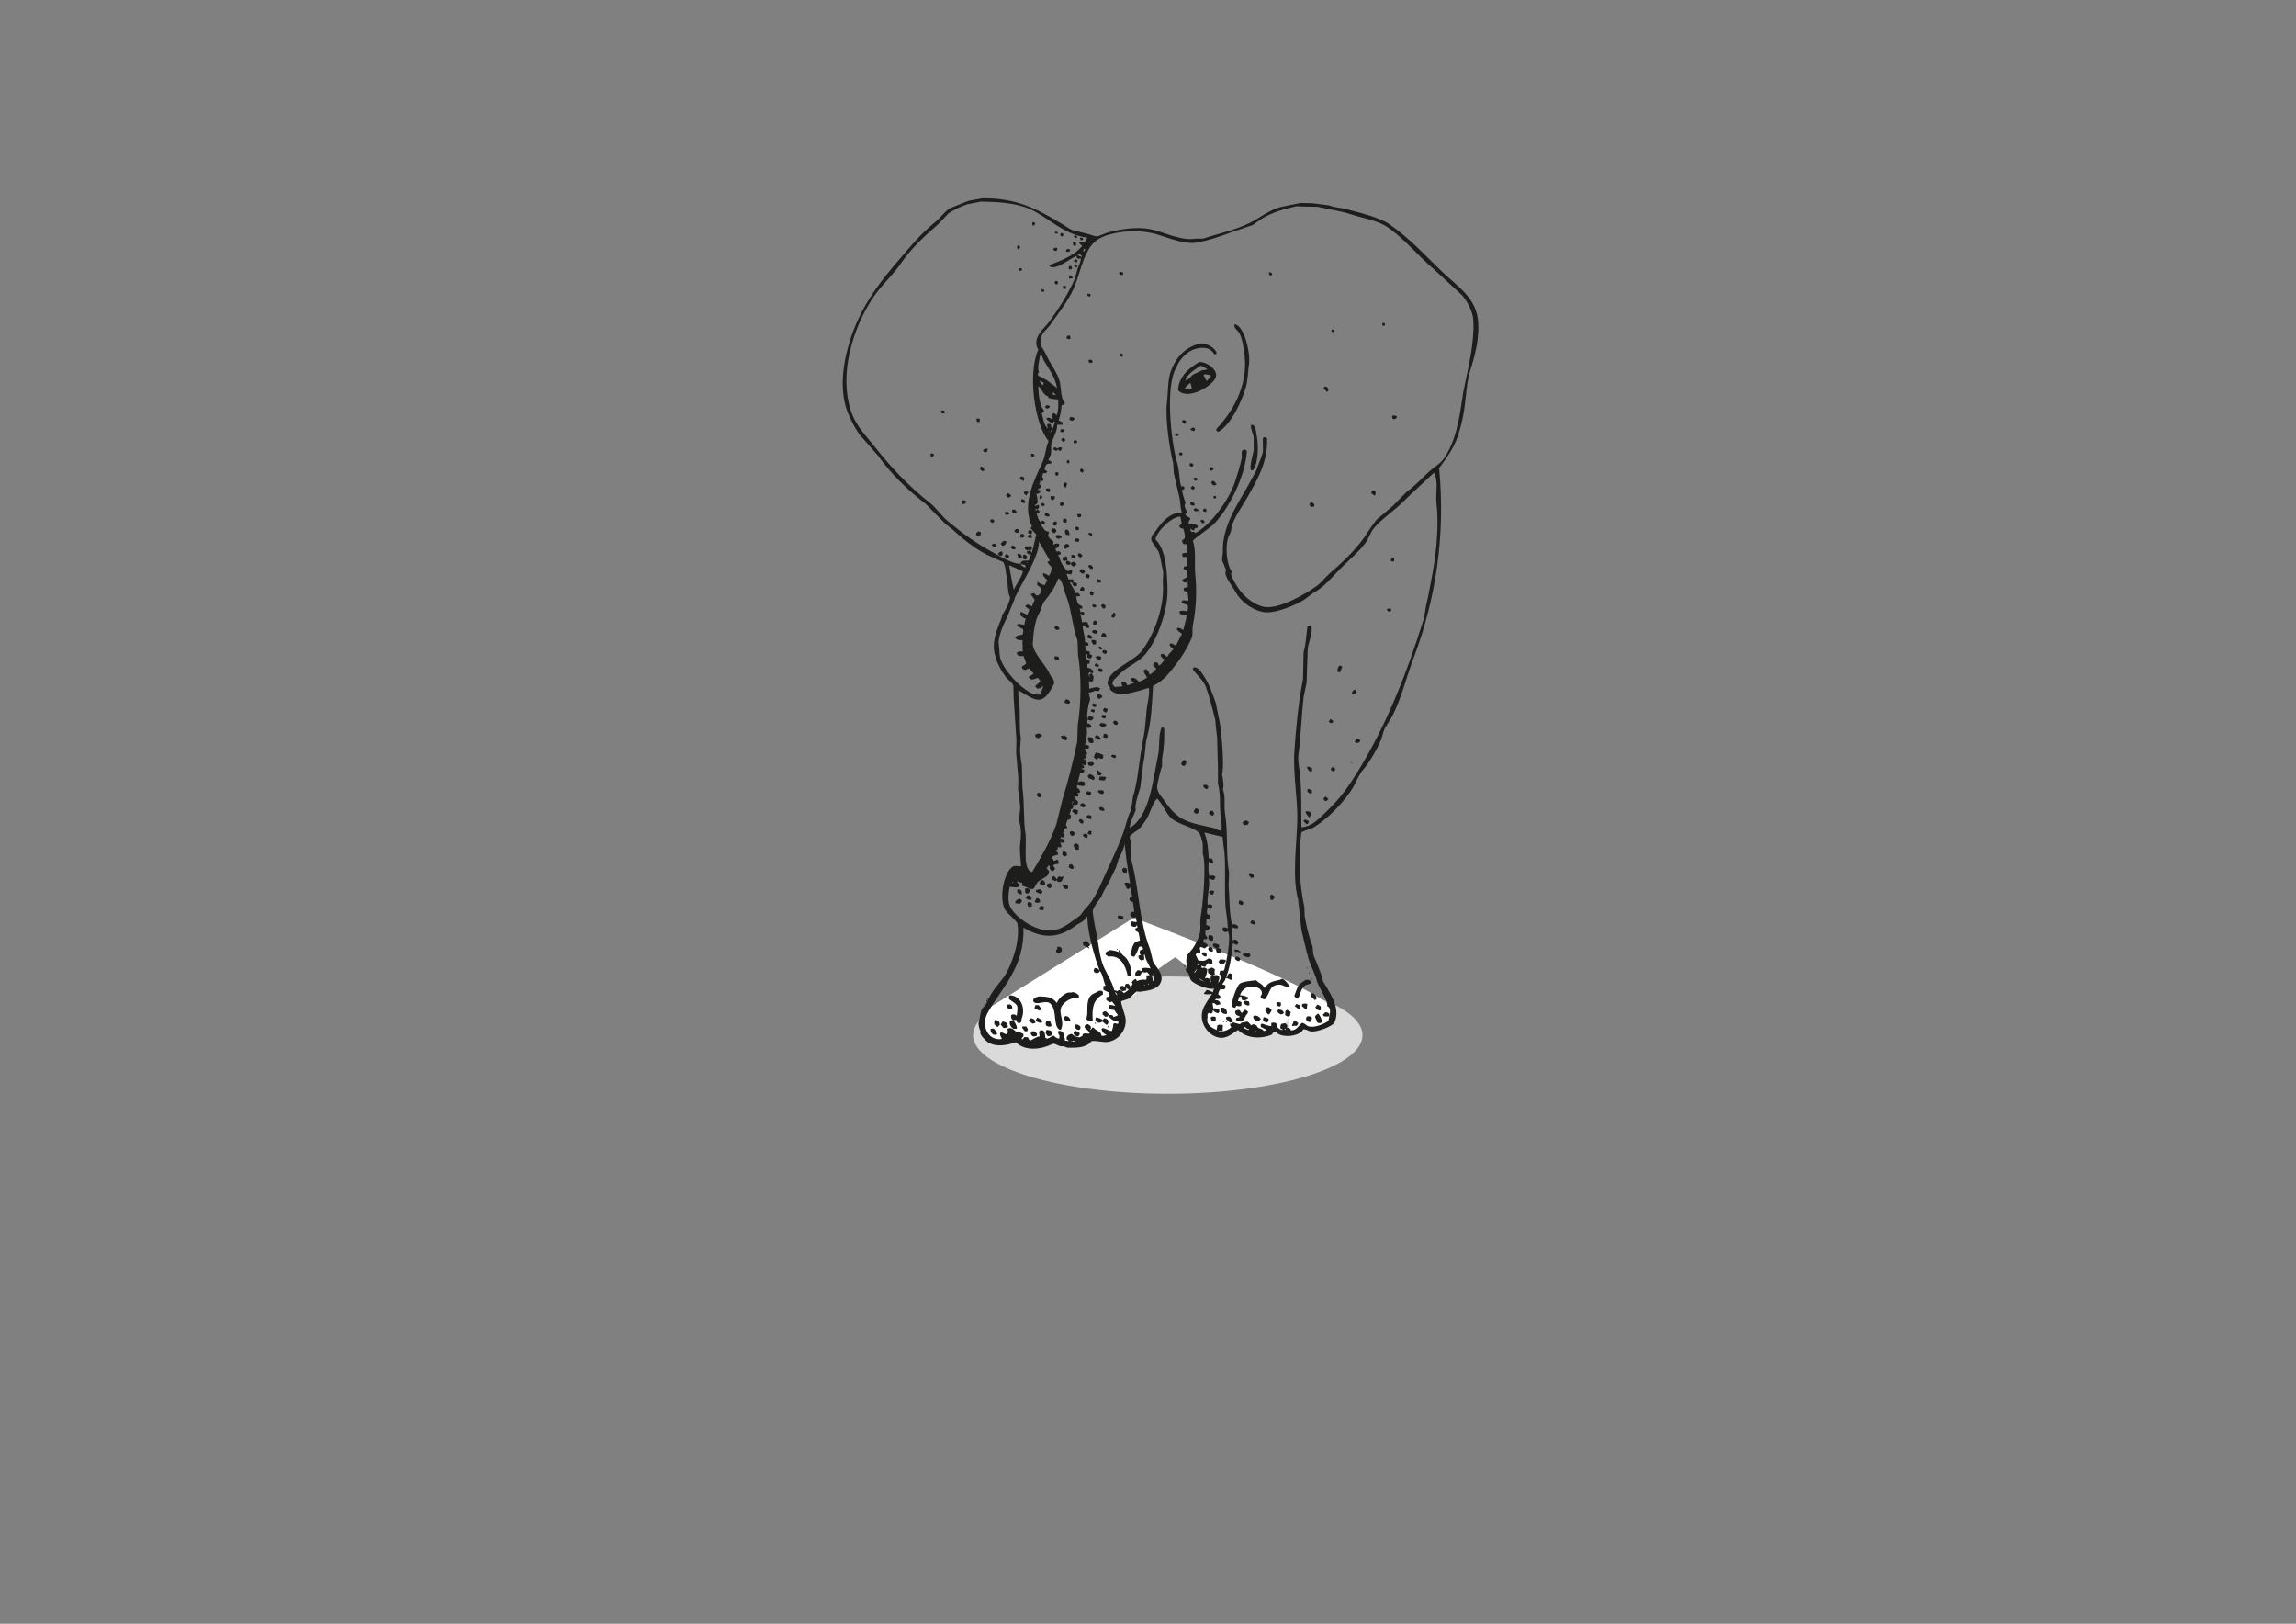 <?xml version="1.0" encoding="utf-8"?>
<!-- Generator: Adobe Illustrator 19.2.1, SVG Export Plug-In . SVG Version: 6.00 Build 0)  -->
<svg version="1.1" id="Calque_1" xmlns="http://www.w3.org/2000/svg" xmlns:xlink="http://www.w3.org/1999/xlink" x="0px" y="0px"
	 viewBox="0 0 841.9 595.3" style="enable-background:new 0 0 841.9 595.3;" xml:space="preserve">
<rect x="0" y="0" width="841.9" height="595.3" fill="#808080" stroke="none"/>
<style type="text/css">
	.st0{fill:#DADADA;}
	.st1{fill:#FFFFFF;}
	.st2{fill:#1D1D1B;}
</style>
<ellipse class="st0" cx="428.2" cy="379.5" rx="71.4" ry="21.5"/>
<path class="st1" d="M415.7,336.5c0,0,68.5,25.3,71.6,32.6c3,7.3-3.5,8.1-9.2,8.4c-5.5,2.4-6.3,2.3-5.1-5.1s1.6,1.9-5.4,5.9
	s-15.5-3.6-15.5-3.6s2.1,3.1-2.6,5.8c-14.6-2.4-4.2-17.9-4.2-17.9L431,350.9c0,0-14.1,9-14.4,12.7s-7.7,0-7.7,0s2,3.7,3.6,9.2
	s-9.4,9.3-13.2,6.2c-2.5,4.2-9.8,4.6-13.6,0.3c-2.5,4-8.5,5-12.9-0.9c-8.4,8.1-13.8-3.3-13.8-3.3l1.1-4"/>
<g>
	<g>
		<path class="st2" d="M541.9,117c-1-8.1-7.8-12.3-12.7-17c-6.5-6.2-12.4-12.8-19.9-17.9c-3.5-2.4-11.3-4.3-15.9-5.5
			c-2.1-0.5-4.1-0.5-6-1.3c-2-0.3-4.1-0.5-6.1-0.8c-1.5,0-3-0.1-4.5-0.1c-2.4,0.5-4.8,1-7.2,1.5c-4.2,1.1-7.7,4-11.3,5.8
			c-5.4,2.7-11.1,3.8-17.2,5.8c-0.9,0-1.9,0-2.8,0c-5.4,0.9-11.8-2.6-16.6-3.5c-5.2-1-11.5,0.1-16,1.4c-1,0.4-2,0.8-3,1.2
			c-1,0.2-2.4-0.4-3.3-0.7c-2.1-0.5-4.2-1.1-6.3-1.6c-1.6-0.7-3.2-2-4.7-2.8c-7.9-4.7-15.6-9-28.2-8.8c-1.7,0.3-3.4,0.6-5,0.9
			c-2.3,0.9-4.5,1.8-6.8,2.7c-2.1,1.3-3.3,3.3-5.1,4.8c-3.2,2.6-5.9,5.2-8.6,8.3c-9.1,10.5-17.9,19.9-22.8,34.7
			c-2.5,7.7-4.4,18.1-1.2,26.7c1.1,2.9,2.7,6,4.4,8.4c2.3,2.6,4.6,5.3,6.9,7.9c4.8,6.8,11,12.7,17.5,17.7c2.4,2.4,4.8,4.9,7.2,7.3
			c1.4,1.1,2.7,2,3.9,3.2c3.2,2.9,7.4,6.1,11.3,8.1c2,0.9,4,1.8,6,2.7c1,1.8,0.8,3.8,1.3,6c0.4,1.7,0.3,4,0.7,5.7
			c0.2,0.4,0.4,0.9,0.5,1.3c-0.3,2.1-1.8,4.8-3,6.5c0.3,0.2-0.7,2.4-1,3.1c-1.2,3.1-2.5,6.8-1.8,10.4c0.8,3.9,2.3,6.4,4.2,9.1
			c0.8,1.1,2.5,1.9,2.8,3.4c0,1.5,0.1,2.9,0.1,4.4c0.3,5.1,0.7,10.2,1,15.3c0,1.5-0.1,3.1-0.1,4.6c0.3,3.1,0.5,6.2,0.8,9.3
			c0,1.4-0.1,2.8-0.1,4.2c0.2,0.9,0.9,6.6,0.8,7.3c-0.2,0.9-0.5,4-0.2,5c0.6,2.4,0.5,5.3,0.2,7.3c-0.4,2.4,0.2,6.3,0.3,8.6
			c-0.7,0.1-2.2-0.4-3,0.1c-3.6,2.2-5.4,13.1-2.3,16.6c0.7,0.8,4.1,3.7,4,4.5c1,6.3-2.1,15.1-5,19.4c-1.5,2.1-4.9,5.7-5.5,8.1
			c0-0.1-0.1-0.3-0.1-0.4c-0.6,0.3-0.4,0.4-0.1,0.8c0,0.1-0.1,0.2-0.1,0.3c-0.5-0.3-0.2,0-0.2-0.5H362c-0.4,0.4-0.5,0.4,0,0.8
			c-0.5,1.2-1.3,1.8-1.8,2.4c-0.8,1.1-0.9,4.1-1.3,5.1c-0.3,0.8,0.3,2.8,0.7,3.4c-0.8,0.8,1.9,3.4,2.5,3.8c3,2,7,1.3,10.4,0.1
			c3.4,3.4,9.2,2.7,13.3,0.7c0.9-0.6,2.5,1,3.6,0.8c0.5-0.1,1.3,0.2,1.9,0.5c0.7,0,1.3,0,2,0c2.8,0.1,5.8-0.6,6.9-2.4
			c1.9-0.3,4.1,0.5,5.9,0.3c4.2-0.5,7.5-4.9,6.5-9.3c-0.3-1.2-1.5-4.6-1.5-5.4l-0.1-0.1c0.6-0.5,2.2-0.6,3.2-1.3
			c0.8-0.8,1.7-1.6,2.5-2.4c0.4,0,0.9,0.1,1.3,0.1c2.9-0.4,6.2-0.8,7.4-3c1.9-3.3-1.7-6.1-2.6-8.1c-0.4-1.5-0.7-3-1.1-4.5
			c-4-10.3-3.9-21.1-6.6-31.7c-0.8-3.1,0.1-6.6-0.9-9.4c0.8-1.3,1.8-1.7,3-2.6s2.4-2.8,3.2-4c1.1-1.7,2.5-6.4,3.8-7.4
			c0.2-0.5,0.3,0.1,0.4,0.2c1.9,2,2.8,4.9,4.8,6.8c2.2,2.2,8.6,3.5,10.2,5.4c0.7,0.8,1,2.4,1.3,3.5c0.3,1,0.1,4,0.1,4
			c1.5,4.5,0,19.3-0.8,23.7c-0.3,1.7,0.3,4.2-0.4,6.2c-0.5,1.6-1.5,3.7-2.5,5.1c-0.7,0.8-1.3,1.6-2,2.4c-0.6,1.8-0.1,3.8,0,5.3
			c-0.3-0.2-0.3-0.1-0.4-0.4c-0.1,0-0.2,0-0.3,0c0.2,0.7,0.5,0.9,0.5,1.5c0.3-0.1,0.1,0,0.3-0.2c0.8,0.9,0.6,1.7,1.2,2.8
			c0.8,1.5,6.8,3.9,8.6,3.2c-0.2,0.6-0.5,0.8-0.4,1.4c-0.9-0.4-1.3-0.7-2.3-0.9c-0.3,0.4-0.7,0.8-1,1.2c0,0.1,0,0.2,0,0.3
			c1.1,0.2,1.7,0.2,2.8,0v0.1c-1.1,1.9-2.6,3.7-3.3,5.8c-1.8,5.6,3.7,11.3,8.3,10c1.8-0.5,3.2-1.9,4.7-2.7c2.7,2.8,7.4,3.5,11.9,1.9
			c0.7-0.2,0.8-1,1.5-1.3c0.2,0,1.4,1,2.1,1.2c2.9,1,7.3,0.1,8.4-2c1-0.1,1.7,0.5,2.5,0.7c2.3,0.5,8.2-1.8,8.9-3.2
			c2.6-5.6-2.3-11.7-4.3-15.4c0.3-0.6-2.6-7.6-3.1-8.6c-0.7-1.7-0.3-3.5-0.9-4.8c-1.2-3-2-7-2.6-10.2c0-1.1-0.1-2.1-0.1-3.2
			c-2-9.6-2.3-18.8-1.1-27.6c1.5-0.8,3.5-1.1,4.9-2c5-3.1,11.2-9.5,14.2-14.7c1-1.8,2.1-4.6,3.6-6.3c2.4-2.8,4.9-7.2,6.3-10.4
			c0.7-1.5,0.8-3,1.6-4.7c0.9-1.5,1.8-2.9,2.7-4.4c3.5-6.9,5-13.9,7.8-21.2c8-21.3,11.8-44.3,9.4-69.8c4.5-6,6.8-9.5,8.6-18.2
			c1.3-5.9,1.1-11,2.5-16.6C540.7,130.9,542.7,124,541.9,117z M364.4,202.7c-6.3-3.4-11.4-7.1-16.7-11.5c-2.4-2-4.3-4.9-6.8-6.9
			c-7.6-6-13.9-12.6-19.9-20.2c-3.2-4.1-7.2-7.9-9-13.5c-5.1-15.9,2.7-35,10.3-44.4c2.5-3.1,5.6-6.1,7.8-9.3
			c3.9-5.7,8.6-10.1,13.8-14.6c1.3-1.3,2.6-2.7,3.8-4c2-1.4,4.4-2.5,6.9-3.4c1.7-0.3,3.4-0.7,5.1-1c5.7,0.1,12.4,0.4,17.6,2.6
			c7,3,12.5,9.5,21.3,10.6c0.2,0.5-0.7,1-0.8,1.9c-0.7-0.3-1-0.4-1.9-0.3c-0.1,0.1-0.1,0.3-0.2,0.4c0.4,0.4,0.7,0.7,1.1,1.1
			c-2.5,3.2-7.5,5.3-11.7,6.9c-0.3,0.2-0.2,0.1-0.3,0.4v0.1c2.5,1.7,7.5-2.9,10-3.8c-0.1,0.5-0.1,0.6,0.3,0.9c0.3,0.3,0.6,0.2,1.1,0
			h0.1c0,1.5-0.6,2.3-1,3.4c-0.7,2-0.9,3.7-1.8,5.5c-2.5,5.2-5.5,9.9-8.8,14.4c-1.8,2.5-6.5,5.8-4,10.2c-3.9,8.8-1.4,27.3,3.8,33.5
			c-1.1,2.4-1.1,5.3-2.3,7.9c-3,6.5-7.6,15.2-3.8,23.4c-0.2,0.2-0.4,0.4-0.5,0.5c0.1,0.4,1.6,1.9,2.1,2.5c-0.5,2.2-1.1,4.3-1.6,6.5
			c-0.1,0-0.1,0-0.2,0c-0.1-0.2-0.3-0.4-0.4-0.7c0.1-0.1,0.2-0.1,0.3-0.2c0.4-0.6,0.4-0.6,0.2-1.3c-0.8,0-1.5,0-2.3,0
			c-0.1,0.1-0.1,0.2-0.2,0.3l-0.1,0.1c0.1,0.7,0.4,0.8,0.9,1.1c0.4-0.2,0.6-0.3,1,0c-0.3,0.1-0.7,0.2-1,0.3c0,0.2-0.1,0.4-0.1,0.5
			c0.4,0.5,0.6,0.7,1.6,0.7c-0.3,0.7-0.6,1.5-0.9,2.2c-1.2,0.1-2.7-0.3-3,1.2C371.5,206.9,366.6,203.9,364.4,202.7z M397.5,92.1
			c0,0.1-0.1,0.1-0.1,0.2c-0.1-0.1-0.1-0.1-0.2-0.2c0-0.2,0.1-0.4,0.1-0.7c0.2-0.1,0.4-0.1,0.5-0.2C398,91.6,397.8,91.9,397.5,92.1z
			 M396.8,94c-0.5,0.4-0.6-0.2-1.5-0.3c0-0.1-0.1-0.1-0.1-0.2c0.1-0.1,0.3-0.2,0.4-0.3c0.2,0,0.4,0.1,0.5,0.1
			C396.3,93.5,396.5,93.7,396.8,94z M386,153.6c-0.1,0-0.3,0.1-0.4,0.1c-0.5-0.4-0.7-0.8-1.5-0.5c-0.1,0-0.2,0-0.3,0
			c0,0.2-0.1,0.4-0.1,0.5c0.7,0.5,1.3,1.1,2,1.6c0.1,0,0.3,0,0.4,0c0.1-0.3,0.1-0.5,0.2-0.8c0.4,0.1,0.3,0.1,0.5,0.3
			c-0.3,0.8-0.5,1.6-0.8,2.4h-0.1c-0.4-0.4-0.6-0.8-0.5-1.6c-0.3-0.2-0.6-0.2-1.2-0.2c-0.1,0.1-0.2,0.3-0.3,0.4
			c0.1,0.6,0.2,0.7,0.4,1.1v0.1c-1.4-0.5-1.9-4-2.3-5.5c0.3-0.2,0.5-0.4,0.8-0.5c0-0.2,0-0.4,0-0.5c-1.7-2.1-1.9-5.3-2.1-8.9
			c1.5,1,1.6,3.1,3.6,3.7c0.1,0.4,0.1,0.1,0,0.4c0.7,0.6,2.5,0.7,3.6,0.7c0.3,1.3,0.2,4.3-0.4,5.7c0,0.1-0.1,0.1-0.1,0.2
			c-0.3-0.5-0.3-0.5-0.8-0.8c-0.5,0.1-0.4,0-0.7,0.3C385.7,152.4,385.9,153,386,153.6z M385.7,158.1c0,0.1,0,0.1,0,0.2h-0.1
			c-0.1,0-0.2-0.1-0.3-0.1c0.1-0.3,0.2-0.5,0.3-0.8C385.9,157.7,385.8,157.8,385.7,158.1z M385.1,158.2v0.1c-0.1,0-0.2,0.1-0.3,0.1
			c-0.1-0.1-0.1-0.1-0.2-0.2C384.7,158.2,384.9,158.2,385.1,158.2z M381.2,139.5c0.5,0.3,1,0.5,1.5,0.8c-0.1,0.3-0.1,0.5-0.2,0.8
			c-0.1,0-0.1,0.1-0.2,0.1C381.8,140.8,381.4,140.2,381.2,139.5z M386,144.6c0-0.3,0.1-0.6,0.1-0.9c0.4,0.4,0.7,0.7,1.1,1.1
			C386.8,144.9,386.4,144.7,386,144.6z M380.8,137.8c-0.2-0.2-0.2-0.4-0.3-0.7c0.2-0.4,0.1-0.4,0.5-0.5c-0.8-1.7,0.2-5,0.5-6.8
			c0.8,0.7,0.9,1.9,1.5,2.8c1.8,2.9,3.9,5.7,4.6,9.7C385.4,140.5,383.8,139.1,380.8,137.8z M376.9,206.3c-0.2,0-0.4-0.1-0.5-0.1
			c0-0.1,0.1-0.1,0.1-0.2C376.8,206.1,376.6,206,376.9,206.3z M376,207.9c0,0.1,0,0.1,0,0.2c-0.6-0.2-1.5-0.7-1.8-1.3
			c0.5,0.1,1.1,0.2,1.6,0.3C376,207.4,376.1,207.5,376,207.9z M370,207.2c1.7,0.7,3.4,1.5,5,2.2c0.4,0.9-2.6,5.1-3.1,6.6
			c-0.1,0-0.1,0.1-0.2,0.1C371.1,213.2,370.5,210.2,370,207.2z M367,242c-0.7-1.8-0.4-3.6-0.8-6.1c-0.3-2.3,2-7.6,3-9.4
			c0.9-2.3,1.9-4.5,2.8-6.8c-0.2-0.3,2.3-4.7,2.7-5.5c2.2-4.2,6.1-10.5,6.3-15.6c1.3,2.3,2.7,4.7,4,7c-0.6,0.1-0.6,0.2-0.9,0.5
			c0.4,0.8,1,1.2,1.5,1.9c0,1.1-0.4,2.4-1,3.1c-0.7-0.5-1-0.7-2.1-1c-0.3,1.2,0.9,1.9,1.5,2.6c-0.3,0.6-0.6,1.2-0.9,1.8
			c-0.2,0.1-1.9-0.5-2.4-1.1c-0.1,0-0.2,0-0.3,0c0,0.3-0.1,0.7-0.1,1c0.4,0.5,1.4,1,1.6,1.5s-1.1,4-2.6,1.6c-0.8,0-0.9,0.1-1.3,0.4
			c0.5,0.7,0.9,1.3,1.4,2c-0.3,0.8-0.7,1.6-1,2.4c-0.7-0.3-1.2-0.9-2-0.5c-0.1,0.1-0.2,0.1-0.3,0.2c0,0.1-0.1,0.3-0.1,0.4
			c0.5,0.4,1,0.7,1.5,1.1c-0.3,0.6-0.5,1.2-0.8,1.9c-0.8-0.4-1.6-0.7-2.4-1.1c-0.1,0.3-0.1,0.7-0.2,1c0.5,0.7,1,1.3,2,1.5
			c-0.2,0.8-0.4,1.5-0.5,2.3c-1.4-0.1-1.4-0.6-2.6-0.2c0,0.2,0,0.4,0,0.5c-0.3,0.1,1.6,1,2,1.2c0.4,0.4,0.1,1.4,0,2
			c-0.6,0.3-2.1,0.2-2.5,0.9c-0.1,0.1-0.2,0.2-0.3,0.3c0.7,0.8,1.3,1,2.7,0.9c0,1.4,0.1,2.8,0.1,4.2c-0.6-0.1-1.3-0.2-1.9,0.2
			c-0.1,0.1-0.2,0.1-0.3,0.2c0.1,1.3,1.3,1.3,2.5,1.2c0.3,0.9,0.7,1.8,1,2.7c-0.4,0.5-1,0.9-1.6,1.1c0,0.7,0.1,1,0.7,1.2
			c0.8,0.3,1.3-0.2,1.9-0.5c0.5,0.6,1.1,1.2,1.6,1.8c0,0.1,0,0.2,0,0.3c-0.5,0.3-1.1,0.7-1.6,1c0,0.1-0.1,0.2-0.1,0.3
			c0.4,0.3,0.7,0.5,1.1,0.8c0.8-0.2,1.5-0.4,2.3-0.7c0.2,0.3,0.4,0.6,0.7,0.9c0.1,0.1,0.1,0.1,0.2,0.2c-0.5,0.9-1.2,1.1-1.9,2v0.1
			c0.3,0.3,0.5,0.5,0.8,0.8c1.2-0.1,1.4-0.5,2.1-1.1c-0.1,1.2-0.7,2.2-1,3.2c-2.8,0.5-4.9-1.4-6.7-2.7
			C372,249.6,368.4,245.6,367,242z M374.1,273.7c0.1-1,0.1-2,0.2-3.1c-0.6-3.7-0.2-8.8-0.5-12.1c-0.2-1.7-0.5-3.2-0.4-5.4h0.1
			c6.6,3.9,8.7,6,12.9-2.2c0.6-1.7-1.1-2.8-1.5-3.8c-1.2-3.1-6.5-8.1-6.2-11.3c0.3-4,0.6-7.8,2.4-11.1c0.8-1.4,0.9-3.1,1.9-4.3
			c2-2.4,4.1-5.5,5.1-8.4c1.5,0.7,2,4.3,2.6,5.9c2.2,5,2.4,11.5,4.4,16.9c0.1,1.8,0.1,3.6,0.2,5.4c1.2,6.9,1.2,17.5-0.1,25.6
			c-0.1,2-0.1,4.1-0.2,6.1c-1.4,7-3.4,14.6-5.4,21.2c-0.8,3.1-1.5,6.1-2.3,9.2c-2.2,6.3-5.6,12-8.8,17.4c-3.7-0.5-1.9-10.2-2.5-14.3
			c-0.8-4.8-0.3-11.5-1.1-16.5c-0.1-2.8-0.1-5.5-0.2-8.3C374.3,278.6,373.9,275.8,374.1,273.7z M393.5,293.9
			c-0.1,0.3-0.1,0.6-0.2,0.9c-0.1,0-0.1,0.1-0.2,0.1c0.1-0.4,0.1-0.9,0.2-1.3C393.3,293.7,393.4,293.8,393.5,293.9z M372.1,321.8
			c0.1,0,0.1,0,0.2,0c-0.1,0.2-0.1,0.3-0.3,0.4C372.1,322.1,372.1,322,372.1,321.8z M371.2,323.3c0.1,0,0.2,0.1,0.3,0.1
			c0,0.1,0.1,0.1,0.1,0.2c-0.1,0-0.3,0-0.4,0C371.2,323.6,371.2,323.5,371.2,323.3z M381.8,381c0,0.2,0.1,0.4,0.1,0.7
			C381.7,381.4,381.8,381.5,381.8,381z M392.7,381.8v-0.1c0.2,0,0.4,0,0.7,0c0-0.1,0-0.1,0-0.2c-0.1,0-0.2-0.1-0.3-0.1
			c0.5,0.1,0.8,0.2,1.1,0.5C393.7,381.8,393.2,381.8,392.7,381.8z M409.9,375.4c-0.4-0.1-0.8-0.2-1.2-0.3c-0.2,0.2-0.2,0.2-0.5,0.3
			c0.1,1.2-0.3,1.7-0.5,2.6c-1,0-2-0.9-3.4-1.1c-0.1,0.1-0.3,0.3-0.4,0.4c0.2,1,0.9,1.8,1.9,2.1c-0.5,0.3-1.3,0.3-1.8,0.4
			c-0.6-2.1-1.4-1.3-3.1-3.1c-0.1,0-0.2,0-0.3,0c-0.2,0.3-0.4,0.6-0.7,0.9c-0.1-0.1-0.2-0.1-0.3-0.2c0.1,0,0.3-0.1,0.4-0.1
			c0-0.3,0-0.6,0-0.9c-0.2-0.4-0.6-0.6-1-0.9c-0.5,0-0.5,0-0.8,0.2c-0.4,0.2-0.5,0.4-0.5,0.9c0.6,1,1.4,1,1.9,2.3
			c-0.1,0-0.1,0-0.2,0c-0.3,0.2-1.6-0.3-2.3,0.2c-0.1,0.3-0.2,0.5-0.3,0.8c-0.2,0-0.4,0.1-0.5,0.1c-0.3,0.8-2.7-0.2-3.3-1
			c-0.6,0.2-2.1,0.4-1.9,2c0.3,0.2,0.6,0.4,0.9,0.7c-0.5-0.1-1-0.1-1.5-0.2c-0.4-1.4-0.4-1.6-0.7-3.2c-0.4-0.2-0.9-0.3-1.4-0.4
			c-0.1,0.1-0.3,0.1-0.4,0.2c-0.1,0.9,0.2,1,0.5,1.6c0.1,0-0.1,0.4-0.1,1.1c-0.9-0.1-1.5-0.5-1.9-1.1c-0.9,0.2-1.5,0.8-2.5,1.1
			c-0.2-0.1-0.4-0.2-0.7-0.3c-0.1-0.9-0.1-2.1-0.8-2.7c-0.5-0.1-1-0.2-1.3,0.2c-0.4,0.5,0,1.2,0,2c-0.6-0.2-2.6,1.1-3.4,1.5
			c-0.3,0-0.6-0.6-0.9-1.2c-0.4,0-0.9-0.1-1.3-0.1c-0.2,0.3-0.4,0.6-0.7,0.9h-0.1c-0.5-0.5,0.1-0.7,0.5-1.2c0-0.3-0.1-0.6-0.1-0.9
			c-0.7-0.3-1.4-0.6-2.1-0.9c-0.2,0.4,0.1,0.1-0.3,0.3c-1.2-0.9-1.9-2-3.4-1.2c0.1,0.4,0.1,0.9,0.2,1.3c-0.4,0.3-0.4,0.1-0.5,0.7
			c-1-0.2-1-0.6-2-0.7c-0.1,0.1-0.3,0.2-0.4,0.3c-0.1,1,0.3,1.2,0.7,2.1c-5.1,0.9-7.8-4.9-5.3-9.5c5.4-9.6,13.5-16.6,13.2-31.2h0.1
			c6.8,3.9,12.5,4,19-0.8c1.4-1.1,3.2-1.5,3.9-3.2c0.1,0,0.1-0.1,0.2-0.1s0.1,0.1,0.2,0.1c0.1,5.7,2.5,14.3,4.5,19.6
			c-0.6-0.5-0.6-0.9-1.8-0.9c-0.2,0.3-0.2,0.3-0.3,0.8c-0.2,0.3-0.2,0,0,0.3c-0.1,0.6,1.1,0.9,1.4,0.7c0.5-0.1,0.4-0.2,0.8-0.7
			c1.1,1.1,1.4,4.2,2.1,5.4c-0.3,0-0.5,0.1-0.8,0.1c0,0.5,0,0.9,0,1.4c0.6,0.3,1.2,0.6,1.8,0.9c0.2,0.4,0.4,0.8,0.5,1.2
			c-0.2,0.4-0.9,0.5-1.3,0.7c0,0.3,0.1,0.7,0.1,1c0.4,0.3,0.8,0.5,1.2,0.8c0.3-0.1,0.6-0.2,0.9-0.3c0.4,0.5,0.8,1.1,1.2,1.6
			c-0.2,0-1.3-0.4-2.1-0.4c-0.1,0.4-0.1,0.9-0.2,1.3v0.1c0.5,0.3,1.1,0.5,2,0.5c0.1,0.7,0.8,1.1,1.2,1.9c-0.5,0.4-1.1,0.4-1.6,0.7
			c-0.2-0.8-0.6-0.8-1.4-0.8c-0.1,0.2-0.2,0.4-0.3,0.5c0.6,1.1,2.1,1.9,3.6,2C410.1,374.9,410,375.2,409.9,375.4z M408.9,363.6
			c0.4,0.3,0.6,0.9,0.9,1.3C409.1,364.6,409,364.3,408.9,363.6z M419.5,361.2c0-0.1,0.1-0.1,0.1-0.2c0.1,0,0.1,0,0.2,0
			C420.1,361.3,419.8,361.1,419.5,361.2z M421.4,360.8c-0.1,0-0.3,0.1-0.4,0.1c0-0.1,0-0.2,0-0.3
			C421.1,360.6,421.3,360.7,421.4,360.8C421.4,360.7,421.4,360.7,421.4,360.8z M422.8,357.6c0-0.2,0.1-0.4,0.1-0.5
			c0.6,0.6,0.4,2.1-0.1,2.5c-0.1,0.1-0.1,0.1-0.2,0.2c0.1-1.3-0.1-1.4-0.4-2.3C422.4,357.5,422.6,357.6,422.8,357.6z M414.4,324
			c-0.5-0.3-0.6-0.5-1.2-0.4c-0.4-0.1-0.4,0-0.8,0.1c-0.1,0.9,0.6,1,0.7,2.1c0.3,0,0.5,0.1,0.8,0.1c0.2-0.2,0.4-0.4,0.5-0.5l0.1,0.1
			c0.2,1.1,0.4,2.2,0.7,3.3c-0.3,0-0.5,0.1-0.8,0.1c-0.1,0.3-0.2,0.6-0.3,0.9c0.3,0.5,0.6,0.8,1.3,0.9c0.2,1.2,0.4,2.4,0.5,3.6
			c-0.6-0.1-0.9,0-1.2,0.4c-0.4,0.4-0.4,0.7-0.1,1.1s0.7,0.5,1.1,0.8c0.3-0.1,0.5-0.3,0.8-0.4c0.1,0.6,0.2,1.2,0.3,1.9
			c-0.6-0.1-1.2-0.2-1.8-0.3c-0.2,0.4-0.4,0.7-0.5,1.1c0.5,0.7,0.8,1,1.9,0.9c0.2-0.2,0.4-0.4,0.5-0.7c0.1,0.3,0.1,0.6,0.2,0.9
			c-0.3,0.3-0.3,0.3-0.8,0.4c-0.1,1.4,0.7,0.8,1.2,1.6c0.2,0.9,0.4,1.9,0.5,2.8c-0.5,0.2-1.1,0.4-1.6,0.5c-1,0.8-1.6,2.9-1.6,4.4
			c-0.1,0-0.3-0.1-0.4-0.1v0.1c0.1,0.2,0.3,0.4,0.4,0.7c0.3,0.1,0.7,0.3,1,0.4c0.7-0.5,1.6-2.7,1.8-3.6c0.6-0.2,0.6-0.2,1.2-0.2
			c0.1,0.3,0.3,0.7,0.4,1c-0.4,0.1-0.7,0.3-1.1,0.4c-0.2,0.3-0.2,0.6-0.2,1.2c0.1,0.1,0.3,0.3,0.4,0.4c0.1,0,0.1,0,0.2,0
			c-0.3,0.1-0.7,0.3-1,0.4c0,0.1-0.1,0.1-0.1,0.2c0.2,0.8,0.2,1.1,1.1,1.5c0.3-0.1,0.7-0.1,1-0.2c0.1-0.6,0.1-1.1-0.1-1.8
			c0.1,0,0.3-0.1,0.4-0.1c0.1,1.7,1.4,3.5,2.1,5.1c-0.7-0.3-2.3-0.4-3.2-0.1c0,0.4-0.1,0.7-0.1,1.1c0,0.1,0.1,0.1,0.1,0.2
			c0.7,0.2,1.2,0.4,1.9,0.1c0.3,0.4,0.7,0.7,1,1.1c-0.4,0-0.7,0.1-1.1,0.1c-0.1,0-0.1,0-0.2,0c0.1,0.6,0.3,1,0,1.5
			c0,0.1,0,0.1,0,0.2c-0.7-0.4-2.9,0-3.4,0.4c-0.1-0.3-0.3-0.5-0.4-0.8c-0.7,0.2-1.1,0.6-1.5,1.2c0.1,0.2,0.2,0.4,0.3,0.7
			c-0.9,1.4-1.6,2.5-3.2,3.3c-0.4-0.5-1.6-1.8-2.4-0.7c-0.7-0.1-0.2-0.4-1.1-0.3c-0.8-3.5-3.4-6.8-4.5-10.3c-1.2-4-1.3-7.2-2.3-11.7
			c-0.3-1.3-1.2-6.4-1.1-7.2c0.1-0.9,2.3-4.2,3-4.9c0.3-0.7,0.7-1.5,1-2.2c1.6-2.6,3.3-6.1,4.6-9c0.3-1,0.6-2,0.9-3
			c0.8-1.4,2-3.7,2.2-5.5c0.1,1.3,0.3,2.7,0.4,4C413.3,317.1,413.8,320.5,414.4,324z M438.2,356.5c-0.1,0-0.3,0.1-0.4,0.1
			c0.3-0.4,0.7-0.9,1-1.3h0.1C438.8,355.6,438.5,356,438.2,356.5z M439,353.3c0.3,0.1,0.5,0.2,0.8,0.3v0.1v0.1c-0.2,0-0.4,0-0.7,0
			C439.1,353.7,439,353.5,439,353.3z M439.7,358.7c0.7,0.4,1.3,0.8,2,1.2C440.9,359.5,440,359.4,439.7,358.7z M443.9,358.1
			c0,0.9,0,1.4,0.1,2.1c-0.5-0.3-0.4-0.5-0.4-1.3c-0.6-0.3-1.1-0.5-1.8-0.2c0.6-1.5,0.8-1.8,0.9-3.4c-0.2-0.1-0.4-0.3-0.7-0.4
			c-0.4-0.3-0.7-0.1-1.3,0c-0.1-0.2-0.1-0.4-0.2-0.7v-0.1c0.5,0.1,0.9,0.3,1.4,0.4c0.3-0.5,0.6-0.9,0.9-1.4c0.4,0.1,0.7,0.3,1.1,0.4
			c0.2-0.1,0.4-0.2,0.7-0.3c0-0.4-0.1-0.9-0.1-1.3c-0.5-0.3-0.7-0.5-1.5-0.5c-1.3,1.1-1.9,0.9-3.6,0.7c-0.3-0.7-0.7-1.4-1-2.1
			c0.2-0.2,0.4-0.4,0.5-0.7c0.3,0.1,0.7,0.1,1,0.2c0.1,0,0.1-0.1,0.2-0.1c0.1-0.7,0.1-1.1-0.2-1.5c0.1-0.2,0.1-0.4,0.2-0.7
			c0.6,0,1,0.3,1.6,0.5c0.4-0.3,0.7-0.5,1.1-0.8c0-0.2,0-0.4,0-0.5c-0.4-0.5-0.8-0.7-1.5-0.9c-0.1-0.3-0.1-0.8,0.2-1.1
			c0.3-0.2,0.2-0.1,0.7,0c0.2-0.1,0.4-0.3,0.5-0.4c-0.1-0.9-0.5-0.8-0.7-1.3c0-0.5,0-1,0-1.5c0.3,0,0.6-0.1,0.9-0.1
			c0.4-0.2,0.5-0.7,0.8-1c-0.4-0.6-0.5-0.9-1.4-0.9c0-0.8,0.1-1.6,0.1-2.4c0.3,0.1,0.6,0.1,0.9,0.2c0.2-0.1,0.4-0.3,0.5-0.4
			c-0.1-0.3-0.1-0.7-0.2-1c-0.2-0.4-0.3-0.4-0.8-0.3c-0.3-0.5-0.3-1.3-0.1-1.8c0-0.2,0-0.4,0-0.7c0.5,0.1,0.9,0.3,1.4,0.4
			c0.1-0.2,0.3-0.4,0.4-0.5c0-0.3,0-0.5,0-0.8c-0.2-0.1-0.4-0.2-0.5-0.3c-0.5-0.2-0.9,0-1.2,0.2c-0.2-3.7,0.9-6.6,0.5-9.6
			c0-0.1,0.1-0.2,0.1-0.3c0.4,0.3,1.1,0.8,1.6,0.7c0.4-0.2,0.5-0.7,0.7-1.1v-0.1c-0.4-0.3-1.4-0.8-2-0.1c-0.8-0.4-0.6-4.4-0.5-5.4
			c0.4,0.2,0.9,0.4,1.3,0.7c0.1,0,0.2-0.1,0.3-0.1c0.1-0.8-0.1-1.2-0.5-1.8c-0.4,0-0.7,0-1.1,0c-0.1-3.5-0.5-6.7-1.6-9.5
			c2.2,0.5,4.4,1.1,6.7,1.6c0.2,2,0.4,3.9,0.7,5.9c0.5,6.3-0.1,13.3,0.4,19.9c0.2,2.2,0.8,4.8,0.8,7.8c-0.5-0.2-0.9-0.4-1.4-0.5
			c-0.2,0.2-0.3,0.3-0.5,0.4c0,0.2,0,0.4,0,0.7c0.2,0.4,0.4,0.5,0.8,0.7c0.6,0,0.8,0.1,1.1-0.4c1.5,2.2-0.7,12.1-1.3,14.4
			c-0.5,0.3-0.8,0.1-1.5,0.2c-0.1,0.4-0.2,0.9-0.3,1.3c0.3,0.2,0.6,0.4,0.9,0.7c-0.3,0.7-0.7,1.4-1,2.1c-0.1,0.1-0.2,0.1-0.3,0.2
			c0-0.6,0.7-1.4,0.3-2.2C446,356.9,445,357.8,443.9,358.1z M458,377.4c-0.1,0.1-0.2,0.1-0.3,0.2c-0.5-0.2-1.1-0.4-1.6-0.7
			c0-0.1-0.1-0.1-0.1-0.2c0.2-0.1,0.4-0.1,0.5-0.2c0.6,0.5,0.6,0.7,1.5,0.8C458,377.3,458,377.4,458,377.4z M460.1,378.1
			c0.2,0,0.4,0,0.5,0c0.1,0.1,0.1,0.2,0.2,0.3C460.4,378.3,460.4,378.3,460.1,378.1z M471.5,377.4c-0.1,0-0.1,0-0.2,0
			c0,0.1,0.1,0.1,0.1,0.2c-0.3-0.1-0.1,0-0.3-0.2c-0.1,0-0.1,0-0.2,0c0.1,0,0.1-0.1,0.2-0.1c0-0.1,0-0.1,0-0.2
			c0.1,0.1,0.3,0.1,0.4,0.2V377.4z M540.3,120.5c-0.3,7.4-1.5,12.3-2.8,18.7c-0.3,1.4-0.6,2.8-0.9,4.3c-0.4,2.6-0.8,5.1-1.2,7.7
			c-1.3,7.1-2.7,12.3-6.1,17.1c-1.5,2-3.8,3.2-5.6,4.9c-2.6,2.4-4.9,5-7.9,7.1c-1.8,1.8-3.5,3.6-5.3,5.4c-1.9,1.6-3.8,3.2-5.7,4.8
			c-1.7,2.1-3,4.3-4.6,6.6c-3.4,4.8-8.2,9.3-12.6,13.1c-1.8,1.6-3.2,3.6-5.3,5c-3.2,2.2-13.9,8.9-19.6,7.1
			c-5.5-1.7-9.4-6.7-11.4-11.9c0.5-0.2,0.4-0.2,0.5-0.7c-2-2.3-2.7-9.4-1.3-13c0.2-0.5,1-1.8,1-2.6c-0.1-2.7,4.5-9.3,5.8-11.6
			c3.4-6.1,7.7-12.9,7.3-21.8c-0.4-0.3-0.5-0.4-1.2-0.4c-0.1,0.1-0.2,0.2-0.3,0.3c-0.2,1.5,0.2,4-0.1,5.5c-0.6,1.7-1.2,3.4-1.9,5.1
			c-0.3,1.4-1.6,3.3-2.3,4.7c-3.8,7.4-10.8,16.2-10.4,26.5c0,0.8-0.4,2.4-0.2,3.3c0.4,1,0.9,2,1.3,3.1c0.1,0.6-0.3,1-0.1,1.8
			c0.7,2.4,2.6,4.4,3.7,6.5c1.8,3.3,5.7,6.3,9.7,7.2c4.5,1.1,12.9-2.8,15.5-4.5c1.1-0.8,2.3-1.7,3.4-2.5c4-2.1,7-6.1,10.3-9.3
			c3.1-3.1,6.8-6.1,9.3-9.8c0.6-1.3,1.2-2.6,1.9-3.8c2.5-3.3,6-5.7,9.1-8.4c2-1.7,3.7-3.6,5.7-5.4c2.5-2.3,5-4.7,7.5-7
			c0.1-0.1,0.2-0.2,0.3-0.3c1.8,3.1,0.5,8,0.9,11.1c0.9,6.8,0.2,16.4-1.2,24.5c-0.9,5.1-1.6,8.9-2.6,13.2c-0.3,1.6-0.5,3.1-0.8,4.7
			c-6.1,19.6-13.3,38-23.4,54.7c-4.2,6.9-7.1,11.1-12.7,16.4c-2.1,2-4.9,5.2-8.8,5.4c-0.1-5.7,0.1-12.6-0.4-18.1
			c-0.3-3.6-1-6.1-0.7-8.4c0.9-6.7,1.1-14.1,1.9-21.2c0.4-1.8,0.7-3.6,1.1-5.4c0.1-4,0.3-8.1,0.4-12.1c0.1-2,2.1-6.7,1.3-8.3
			c0-0.1-0.1-0.2-0.1-0.3c-0.3-0.1-0.5-0.1-0.8-0.2c-0.2,0.2-0.4,0.4-0.5,0.5c-0.4,3-0.6,6.7-1.4,9.3c-0.1,3.3-0.1,6.6-0.2,9.8
			c-1.7,8.5-2.6,18-3.2,26.8c-0.5,7.8,1.3,18,1.1,24.8c-0.2,9.1-2,20.9,0.3,29.3c0.4,3.7,0.8,7.4,1.2,11.1c0.8,3.3,1.5,6.6,2.5,10.2
			c0.8,2.8,2.5,5.9,3.2,8.6c0.4,1.8,4.5,8.1,3.7,9c0.2,0.5,0.6,0.3,0.8,0.7c0.8,1.3-0.2,3.7-0.3,4.9c-1.5,1-4.8,2.6-7.2,2
			c-1.1-0.3-1.3-1.2-2.5-1.3c-1.4,1.1-1.7,2.6-4,2.8c-0.2-0.6-0.6-1-1.4-1c0-0.1-0.1-0.1-0.1-0.2c0.4-0.7-0.2-1.1-0.7-1.5
			c-0.5,0.1-0.9,0.2-1.4,0.3c-0.3,0.7-0.4,0.8-0.3,1.6c0.3,0.2,0.7,0.4,1,0.5c-1,0.4-1.5-0.5-2.2-0.9c-0.1-0.6,0.2-1.1-0.5-1.5
			c-0.2-0.2-0.4-0.1-0.8-0.2c-0.3,0-0.5,0.1-0.8,0.1c0,0.4-0.2,0.6,0,1.1c-0.4,0.3-2.8-0.6-3.4-0.8c-0.2,0.1-0.4,0.1-0.5,0.2
			c0,0.3,0,0.7,0,1c0.6,0.2,1.1,0.7,2,0.9c0.1,0.1,0.1,0.2,0.2,0.3c-0.6,0.1-0.7,0.1-1.1,0.3c-0.8-1.3-2.1-0.5-2.6-2
			c-0.7-0.5-1.2-0.7-2-0.1c-0.6-0.5-0.8-1.1-1.5-1.4c-0.9,0.4-2,0-2.6,1c-0.8-0.2-1.7-0.4-2.5-0.7c-0.5,0.4-0.6,0.5-1.2,0.5
			c0.1,0.8,0.2,0.9,0.5,1.3c-1.2,1.1-3,1.8-4.8,1.4c0.4-0.3,0.9,0,1.4-0.1c0.1,0,0.1,0,0.2,0c0-0.6,0.1-1.2,0.1-1.9
			c0-0.1-0.1-0.1-0.1-0.2c-0.4-0.1-0.4-0.2-0.9-0.1c-0.5-0.1-0.5,0.1-1,0.2c-0.1,0.5-0.2,1.1-0.3,1.6c0.1,0.1,0.3,0.2,0.4,0.3
			c-1.3-0.7-4.5-1.6-3.7-4.8c-0.1-0.4-0.1-1.3,0.3-1.6c0.2-0.1,0.4,0.1,1.1,0.2c0.1-0.1,0.2-0.2,0.3-0.3c0.3-0.3,0.2-0.3,0.1-0.7
			c0.1,0,0.3-0.1,0.4-0.1c0.3,0.6,1,0.8,1.6,1c0.3-0.2,0.2-0.3,0.5-0.4c0-0.3,0-0.6,0-0.9c-0.7-0.3-1-0.6-2.2-0.5
			c-0.1-0.6-0.2-1.2-0.3-1.9c0.1,0,0.2,0,0.3,0c0.2-0.2,0.7,0.2,1.2,0.7c0.5-0.1,0.9-0.2,1.4-0.3c-0.1-1.2-0.9-1.6-2-1.5
			c0.1-0.1,0.2-0.3,0.3-0.4c0.3-0.2,0.3-0.1,0.8,0c0.5-0.1,0.4,0,0.7-0.3c0.2-0.2,0.2-0.2,0.2-0.7c-0.3-0.4-0.5-0.6-0.8-0.7
			c0.1-0.9,0.3-1.3,0.7-1.9c0.5,0,1,0,1.5,0c0.2-0.2,0.4-0.4,0.5-0.7c0-0.3-0.1-0.5-0.1-0.8c-0.4-0.1-0.7-0.2-1.1-0.3
			c0.2-0.7,1.1-1.2,1.2-2.3c0.8-0.1,1.2,0.4,2,0.7c0.1-0.2,0.3-0.4,0.4-0.5c0.2-0.4,0.1-0.8-0.1-1.2c0.1-0.5-0.2-0.5-0.5-0.8
			c-0.2,0-0.4,0.1-0.5,0.1c-0.3,0.2-0.7,0.5-0.7,1.3c-0.1,0-0.3,0-0.4,0c1.7-4.5,2-8.1,2.5-12.5c0.4,0.2,0.7,0.4,1.1,0.7
			c0.7-0.1,0.8-0.4,0.9-1.1c-0.3-0.3-0.6-0.5-0.9-0.8c-0.4-0.1-0.7,0.1-1.1,0.3c-0.6-1.4-0.4-3.6-0.2-4.8c0.7,0.3,1,0.4,2,0.3
			c0-0.1,0-0.1,0-0.2c0.1-0.1,0.1-0.2,0.2-0.3c-0.5-0.7-1.3-1.2-2.3-0.8c-1.1-4.2-0.9-9-1.3-14.7c0.1-1.4,0.1-2.8,0.2-4.3
			c-1.3-6.8-0.3-14.3-1.5-21.8c-0.5-2.9,0.3-6.1-0.8-8.8c0.5-1,0-4.1-0.3-5.5c1-3.4-0.4-18.1-1.2-20.7c-0.4-1.8-0.7-3.6-1.1-5.5
			c-1.4-3.8-2.5-7.2-4.6-10.2c-0.8-1.1-1.8-3.1-3.6-2.8c-0.1,0.3-0.1,0.5-0.2,0.8c1.6,2.1,4,4,4.9,6.7c1.3,3.6,2.4,8,3.3,11.7
			c0.2,2.2,0.4,4.4,0.7,6.6c0.1,3.9,0.2,7.8,0.3,11.7c0,1.7,0,3.4,0,5c1.1,4.2,0.5,8.2,1,12c0.2,1.5,0.6,3.8,0.2,5
			c0,0.1,0.1,0.2,0.1,0.3c-1.7,0-1.7-0.7-3.1-1c-8.7-1.9-12.6-2.3-17.5-9.5c-1-1.5-2.6-2.9-3-5c-0.2-1.3,1.4-7,1.8-8.2
			c0-0.8,0-1.7,0-2.5c0.7-3.9,0.9-7.5,0.8-11.3c-0.3-0.1-0.6-0.3-0.9-0.4c-1.4,2.8-0.6,6.8-1.4,10.5c-1.9,8.8-2.9,22-10.3,26.4h-0.1
			c0.2-2.4,1.6-4.6,2.3-6.6c-0.7-1.4,1.2-6.8,1.6-8.1c0.4-3.2,0.8-6.3,1.2-9.5c0.7-2.7,0.5-6.3,1.4-9.5c1.5-5.4,1.7-12.2,2.1-18.4
			c3.1-1.4,5-3.5,7-6c2.8-3.5,5.3-7.1,7.2-11.6c0.5-1.3,0.1-3.2,0.4-4.6c1.2-6,1.5-12,0.9-18.5c-0.4-3.7,0.4-8.7-0.9-12.4
			c0.1-0.6,6.5-5,7.4-5.9c5.6-5.4,11.8-17.6,12.4-26.9c-0.1-0.2-0.2-0.4-0.3-0.5c-0.5-0.2-0.8-0.3-1.2,0c-0.7,0.5-0.2,2.2-0.4,3.1
			c-0.7,3.1-1.6,6-2.6,9c-2.2,6.3-8.8,15.5-14.4,18.3c-0.5-0.5-0.6-0.5-1.5-0.4c-0.1-0.4-0.3-0.8-0.4-1.2h0.1
			c0.5,0.4,1.6,1.3,1.6-0.2c0.8,0.1,1.1,0,1.1-0.9c-1.2-0.7-1.9-0.4-3.2-0.5c-0.1-0.3-0.1-0.5-0.2-0.8c0.3-0.5,0.5-0.8,0.7-1.4
			c-0.7-0.6-1.6-0.6-1.9-1.6c0.2-0.1,0.4-0.2,0.7-0.3c-0.2-1.5-1.6-2.4-0.5-3.8c-0.8-1.4-1-3.2-1.5-4.7c1.1,0,1-0.4,0.9-1.3
			c-0.4,0-0.7,0-1.1,0c-0.8-2.5-0.5-5.3-1.4-8.4c-2.3-7.9-4.1-25.7-1.2-33.4c1.7-4.6,5-8.9,10.5-9c2.2,0,3.3,0.9,4.3,2.4
			c0.4,0,0.3,0,0.7-0.1c0-0.1,0.1-0.2,0.1-0.3c-0.3-1.9-4.1-4.3-6.9-3.4c-5,1.7-7.8,4.8-9.7,9.5c-1.4,3.4-1.1,7.6-1.6,12
			c-0.7,5.5,0.9,16.8,2.3,22.3c0.1,1.2,0.1,2.3,0.2,3.5c0.7,3.1,1.3,5.8,2,8.6c0.5,2.1,0.3,3.8,0.9,5.6c0,0.1,0,0.2,0,0.3
			c-4.4-0.1-7.6,3.9-9.4,6.6c-0.5,0.8-2.3,2.1-1.6,3.9c0.9,1.3,1.8,2.7,2.6,4c0.7,2,0.9,4.3,1.4,6.2c0.5,1.7,0,3.4,0.1,5.1
			c0.7,8.8-3.3,19.1-7.7,24.9c-2.8,3.7-11.3,6.6-12.5,11.1c-0.4,1.4,0.5,1.9,0.9,2.5c-0.8,0.9,2.9,2.7,4.6,2.4
			c3.2-0.6,5.8-1.2,9.1-2.3c0.2,0,0.4,0,0.5,0c0.2,2-0.2,3.9-0.5,5.6c-0.7,3.8-0.6,8-1.5,12.5c-1.6,7.3-1.8,15.1-3.9,21.9
			c-0.2,1.6-0.4,3.1-0.7,4.7c-1.4,2.8-1.9,6-3.2,9.3c-1.5,4.1-3.8,9-5.6,12.9c-2.4,5.1-4.2,10.4-8,14c-0.6,0.8-1.2,1.6-1.8,2.4
			c-2.9,2-5.5,4.4-9,5.3c-6.3,1.7-15.4-4.8-16.9-9c-0.7-2-0.4-4.7,0-6.6c0-0.1,0.1-0.1,0.1-0.2c1.4,0.2,2.9,0.6,3.6-0.4
			c-0.3-0.6-0.5-0.8-0.9-1.2c0-0.1,0-0.3,0-0.4c0.7,0.2,1,0.6,1.8,0.5c0,0.4,0.1,0.8,0.1,1.2c1.1,0.1,2.7,1.2,3.3,1.1
			c0.1,0,0.3,0.1,0.4,0.1c1-0.4,1.3-2.2,2.1-2.8c0.9-0.7,3.1-1.7,3.6-2.5c0.1-0.4,0.3-0.9,0.4-1.3c-0.4-0.6-0.8-0.7-1-1.3
			c0.2,0,0.4-0.1,0.5-0.1c0.1-0.4,0.1-0.3-0.1-0.5c0.4-0.3,0.6-0.1,1,0.2c-0.1,0-0.1,0.1-0.2,0.1c-0.1,0.9,0.4,1.4,1.2,1.6
			c0.3-0.3,0.5-0.5,0.8-0.8c-0.2-0.6-0.4-0.8-0.8-1.2c0.6-0.7,1.1-0.5,2-0.7c0.1-0.5,0.1-1-0.2-1.3c0-0.1,0-0.2,0-0.3
			c-0.5,0.2-1.1,0.4-1.6,0.5c-0.1-0.4-0.1-0.7-0.7-1c0.1-0.8,1.2-1,2.2-1.2c0.1-0.1,0.1-0.2,0.2-0.3c-0.1-0.7-0.5-0.8-1-1.2
			c0.8-0.4,0.9-0.5,0.9-1.4c0.3,0.1,0.7,0.1,1,0.2c0.1-0.1,0.2-0.2,0.3-0.3c0-0.7-0.3-0.9-0.4-1.6c0.6,0.2,0.5,0.2,1.3,0.2
			c0.1-0.1,0.2-0.1,0.3-0.2c-0.1-1-0.5-1.4-1.6-1.3c0.1-0.2,0.1-0.4,0.2-0.7c0.4,0.3,1,0.3,1.3-0.1c0-0.3,0.1-0.6,0.1-0.9
			c-0.2-0.1-0.4-0.3-0.7-0.4c0.3-0.6,0.5-0.6,0.5-1.5c0.3-0.1,0.6-0.2,0.9-0.3c0.1,0,0.1,0,0.2,0c0-0.7-0.2-0.8-0.5-1.1
			c0.2-0.7,0.4-1.3,0.7-2c0.7,0,0.8-0.1,1.1-0.5c0.1-0.5,0.1-0.9-0.1-1.3c-0.3-0.3-0.1-0.1-0.4,0c0.2-0.9,0.7-1.3,0.5-2l0.1-0.1
			c0.8,0.2,1-1,0.8-1.5c0.6-0.1,0.9,0,1.5-0.1c0.1-0.3,0.3-0.6,0.4-0.9c-0.7-0.8-1.1-1.1-1.6-2.2c0.5,0.1,0.9,0.1,1.4,0.2
			c0-0.1,0.1-0.2,0.1-0.3c0.4-0.5,0-0.8-0.3-1.2c0.3,0,0.5,0.1,0.8,0.1c0.1-0.1,0.2-0.3,0.3-0.4c-0.3-0.8-0.4-1.2-1.2-1.4
			c0-0.5,0.1-1,0.1-1.5c0.2,0.3,0.1,0.1,0.1,0.5c0.8,0.1,1.5,0.2,2.3,0.3c0.2-0.2,0.4-0.4,0.5-0.7c-0.1-0.2-0.1-0.4-0.2-0.7
			c-1-0.6-1.6-0.4-2.5,0c0.3-1.2,0.6-2.3,0.9-3.5c0.5,0.1,0.5,0.2,1,0c0.4-0.2,0.5-0.4,0.5-1.1c-0.4-0.1-0.7-0.2-1.1-0.3v-0.1
			c0.3-0.1,0.7-0.2,1-0.3c0.1-0.6-0.1-0.9-0.7-1.1c0-0.1-0.1-0.1-0.1-0.2c0.5,0.2,0.6,0.3,1.3,0.3c0.4-0.7,0.2-1.2,0.1-2.1
			c-0.3,0-0.6-0.1-0.9-0.1v-0.1c0.4-0.1,0.6,0.1,1-0.5c0.3-0.6-0.1-0.8-0.5-1.2c0.2,0.1,0.4,0.1,0.5,0.2c0.1-0.1,0.3-0.1,0.4-0.2
			c0.1-0.9-0.5-1.3-0.9-1.6c0.1-0.1,0.1-0.2,0.2-0.3c0.1-0.3,0.7-0.1,1.2-0.1c0.1-0.3,0.2-0.5,0.3-0.8c0-0.1-0.1-0.1-0.1-0.2
			c-0.4-0.3-0.6-0.5-1.2-0.3c-0.1-0.1-0.1-0.1-0.2-0.2c0.3-0.6,1-5,0.5-6.3c0.4,0.1,0.9,0.3,1.3,0.1c0.4-0.2,0.4-0.3,0.4-0.9
			c-0.5-0.4-0.6-0.6-1.4-0.7c0-0.5,0-0.9,0-1.4c0.5,0.1,0.9,0.3,1.4,0.4c0.3-0.2,0.5-0.4,0.8-0.7c0-0.2,0-0.4,0-0.5
			c-0.3-0.1-0.5-0.3-0.8-0.4c-0.3,0-0.6,0.1-0.9,0.1c-0.2,0.3-0.2,0.3-0.3,0.8h-0.1c-0.5-1.1,0.3-5.4,0.8-6.6c0.4-1-0.4-1.9-0.4-3.1
			c1.5,0.3,1.8-1,3.5-0.4c0.4-0.3,0.6-0.4,0.7-1.1c-0.2-0.1-0.4-0.1-0.5-0.2c-0.6-0.5-2.8,0.2-3.5,0.4c0-1.2-0.1-1.5-0.1-2.8
			c0.4,0.1,0.8,0.3,1.2,0.1c0.6-0.4,0.4-1.2,0.5-1.9c-0.2-0.3-0.4-0.5-0.7-0.8c0.5-0.4,0.6-0.3,0.5-1.2c-0.6-0.6-0.9-1-2-1.1
			c-0.2-0.6,0-0.9-0.1-1.4c0.4,0,0.4,0,0.7-0.2c0.3-0.3,0.2-0.4,0.2-0.8c-0.3-0.4-0.6-0.5-1.2-0.7c-0.1-0.6-0.1-1.2-0.2-1.8
			c0.2,0,0.4,0,0.5,0c0,0.4,0,0.7,0,1.1c0.4,0.2,0.7,0.4,1.1,0.5c0.2-0.3,0.4-0.6,0.7-0.9c-0.2-0.6-0.4-0.7-1.1-0.8
			c0.1-0.2,0.2-0.4,0.3-0.5c0-0.1-0.1-0.2-0.1-0.3c-0.5-0.3-0.8-0.4-1.5-0.4c-0.1-0.7-0.1-1.3-0.2-2c0.7,0.2,0.7,0.2,1.3-0.1
			c-0.1-1-0.7-1.1-1.4-1.2c0.2-1.9-0.8-3.8-0.8-6.1c0.6,0.2,1.1,0.4,1.3,1c0.3,0,0.7,0,1,0c0.1-0.2,0.1-0.4,0.2-0.7
			c-0.5-0.7-0.6-0.5-0.7-1.3c-0.7-0.2-1.3-0.3-2,0c-0.2-1.1-0.4-2.1-0.7-3.2c0.4,0.1,0.9,0.3,1.3,0.4l0.1-0.1c0-0.2,0.1-0.4,0.1-0.7
			c-0.6-0.4-0.8-0.5-1.5-0.1c0.1-0.7,0-0.9-0.3-1.4c0.3,0,0.7,0,1,0c0-0.2,0.1-0.4,0.1-0.7c-0.4-0.5-1-0.5-1.4-0.9
			c-0.6-0.7-0.7-2-0.9-2.8c0.5-0.1,1-0.1,1.5-0.2c-0.2-0.7-0.4-0.9-1-1.2c-0.4,0.2-0.3,0.1-0.9,0.1c0.1-0.8-1.4-2.9-2-4
			c0.3,0.1,0.7,0.2,1,0.3c0,0.9,0.7,1.5,1.5,1.1c0.1,0,0.1,0,0.2,0c0-0.3,0-0.6,0-0.9c-0.5-0.3-0.8-0.5-1.5-0.3
			c0.2-0.3,0.2-0.3,0.3-0.8c-0.1-0.1-0.2-0.3-0.3-0.4c-0.5,0-1.1,0-1.6,0c-0.2-0.6-0.4-1.2-0.7-1.9c0-0.1,0.1-0.1,0.1-0.2
			c0.5,0.1,0.9,0.2,1.4,0.3c0.5-0.4,0.6-0.8,0.5-1.5c-0.2-0.1-0.4-0.1-0.5-0.2c-0.4,0.2-0.7,0.4-1.1,0.5c-1.4-1.2-2.6-3.2-3.1-5.3
			c-0.2-0.2-0.4-0.4-0.5-0.5c0.3-0.1,0.6-0.3,0.9-0.4c0.3-0.3,0.2-0.4,0-0.8c-0.3-0.4-0.7-0.3-1.4-0.2c-0.1-0.3-0.3-0.7-0.4-1
			c0.7-0.5,1.2-0.5,1.4-1.6v-0.1c-0.8-0.5-1.4-0.2-2.2,0.2c-0.1-0.2,0.1-0.8,0.1-1.2c-0.7-0.8-1.5-0.8-1.9-2
			c-0.2-0.4,0.1-0.8,0.3-1.4c-0.4-0.4-1.1-0.3-1.6-0.7c-0.5-0.7-0.9-1.3-1.4-2c0-0.1,0-0.3,0-0.4c0.4,0.1,0.9,0.1,1.3,0.2
			c0.1-0.3,0.1-0.5,0.2-0.8c-0.2-0.1-0.4-0.3-0.5-0.4c-0.3-0.3-0.8-0.1-1,0.4c-0.9-0.4-1.3-2.3-1.6-3.2c0.3,0,0.5,0.1,0.8,0.1
			c0.1-0.1,0.2-0.3,0.3-0.4c-0.1-0.8-0.3-0.9-0.9-1.1c-0.3,0.2-0.2,0.1-0.3,0.4h-0.1c-0.1-0.1-0.1-0.1-0.2-0.2c0-0.2,0-0.4,0-0.5
			c0.2,0.1,0.4,0.1,0.7,0.2c0.4-0.3,0.5-0.5,0.7-1c-0.1-0.2-0.3-0.4-0.4-0.7c-0.4,0.2-0.7,0.4-1.1,0.5c0-0.1-0.1-0.2-0.1-0.3
			c0.3-0.2,0.5-0.4,0.8-0.7c0.4-0.9-0.1-2.7-0.3-3.5c0.8,0.1,0.8-0.1,1.3-0.4c0.1-0.2,0.1-0.4,0.2-0.7c-0.3-0.3-0.2-0.2-0.7-0.3
			c-0.1-0.1-0.1-0.2-0.2-0.3c0.3-0.3,0.5-0.3,1-0.4c0.1-0.3,0.1-0.7,0.2-1c-0.3-0.1-0.5-0.3-0.8-0.4c0.3-0.5,0.5-0.7,0.4-1.3h0.1
			c0.5,0.2,0.7,0.3,1-0.1c0.3-0.6,0-1-0.4-1.2c0.1-0.5,0.3-1,0.4-1.5c0.3,0,0.7,0.1,1,0.1c0.2-0.2,0.4-0.4,0.5-0.7
			c-0.3-0.2-0.7-0.4-1-0.7c0.1-0.8,0.4-1.5,0.9-2c0.2-0.1,1.2-0.1,1.6-0.2c0-0.1,0.1-0.3,0.1-0.4c-0.3-0.5-0.5-0.6-1.2-0.8
			c0.3-0.7,0.6-1.4,0.9-2.1c0.4-1.4-0.2-2.9,0.4-4.6c0.5-1.4,2.1-4.6,1.9-6c0-0.1,0.1-0.2,0.1-0.3c0.6,0,1.2,0,1.9,0
			c0-0.3,0-0.6,0-0.9c-0.5-0.2-0.9-0.4-1.4-0.7c0.6-1.7,0.9-3.6,1.1-5.7c0.3,0,0.6,0.1,0.9,0.1c0.1-0.3,0.2-0.5,0.3-0.8
			c-1.8-1.7-1.2-6.1-2.2-8.8c-1.4-3.6-3.5-6-5-9.5c-0.5-1-1.8-2.6-1.8-4c0.1-3.5,2.1-4.2,3.5-6.2c3-4.3,6.6-8.7,8.8-13.7
			c2.7-6.3,3.7-15.3,9.7-18.3c5.3-2.6,14.1-3.2,20.4-1.4c4.1,1.2,10.5,3.9,15,3.1c4.8-0.9,8.4-2.2,12.4-3.7c2.7-0.9,5.3-1.8,8-2.7
			c1.1-0.8,2.2-1.5,3.3-2.3c3.6-2.2,8-3.6,12.7-4.6c1,0,2,0.1,3.1,0.1c1.6,0,3.2,0.1,4.8,0.1c3.9,0.9,8.4,1.5,12,2.7
			c4.9,1.6,9.9,2.2,13.8,4.9c6.3,4.4,11.1,10.5,16.9,15.4c3.4,3.2,6.9,6.3,10.3,9.5c1.7,2.1,3.3,4.9,3.9,7.9
			C540.3,117.8,540.3,119.1,540.3,120.5z M420.6,248.3c-0.5,0.6-2.1,1.4-3,1.6c-0.7-0.6-1.1-1.4-2.4-1.4c-0.2,0.1-0.4,0.2-0.5,0.3
			c0,0.2,0,0.4,0,0.5c0.4,0.4,0.7,0.7,1.1,1.1c-0.8,0.3-1.7,0.6-2.5,0.9c-0.1-0.6-0.4-1.1-1.1-1.4c-0.4-0.1-0.6,0-1,0.1
			c-0.1,0.6,0.2,1.1,0.4,1.6c-1,0.2-1.9,0.1-2.8,0.3c-0.3-0.3-0.5-0.6-0.8-0.9c-0.5-1.3,1.2-2.4,1.8-3.1c2.5-3,6.8-4.6,9.5-7.3
			c4.8-4.9,8.9-16.7,8.8-24c-0.1-6.8-0.5-15.1-4.4-18.8c0.3-2.8,5.8-8.4,9.1-8.4c0.2,0.9,0.4,1.8,0.5,2.6c-0.3,0.3-0.6,0.5-0.9,0.8
			c0.1,0.3,0.2,0.5,0.4,0.7c0.4,0.3,0.7,0.3,1.1,0.3c0.4,1.7,1.3,3.7-0.4,4.2c-0.1,0.9,0.1,0.8,0.4,1.4c0.4,0.2,0.4,0.2,0.9,0
			c0.6,0.6,0.6,2,0.5,3.2c-0.6,0.1-1.2,0.2-1.8,0.3c-0.1,0.7,0.1,0.7,0.2,1.3c0.5,0,1,0,1.5,0c0,1.1,0.1,2.2,0.1,3.3
			c-0.6,0.1-0.7,0.1-1.2,0.3c0,0.2-0.1,0.4-0.1,0.7c0.4,0.3,0.6,0.6,1.3,0.7c0.1,0.8,0.1,1.5,0.2,2.3c-0.6,0.4-3.2,1.1-1.3,2
			c0.4,0.2,0.8,0,1.2-0.2h0.1c0,0.6,0.1,1.2,0.1,1.9c-0.5,0.1-1.1,0.2-1.4,0.4c-0.1,0.1-0.1,0.1-0.2,0.2c0,0.2,0.1,0.4,0.1,0.7
			c0.4,0.3,0.8,0.4,1.4,0.5c0.1,1.1,0.2,2.3,0.3,3.2c-0.7,0-1.5-0.1-2.2-0.1c-0.1,0.3-0.3,0.5-0.4,0.8c0.6,0.5,1.4,0.5,2.2,0.9
			c0.5,0.5,0.1,1.7,0,2.4c-0.8-0.3-1.6-0.4-2.7-0.2c-0.1,0.2-0.2,0.4-0.3,0.5c0.5,1,1.5,1.2,2.7,1.1c-0.2,2.2-0.9,3.6-1.2,5.4
			c-0.8-0.4-0.8-0.8-2.1-0.8c-0.1,0.1-0.2,0.3-0.3,0.4c0.4,1,1.2,1.1,1.9,1.8c-0.7,1.4-1.5,2.8-2.2,4.3c-0.8-0.3-0.9-0.7-2-0.8
			c-0.1,0.1-0.2,0.2-0.3,0.3c0,0.1,0,0.3,0,0.4c0.4,0.6,0.7,1,1.4,1.2c-0.5,1-2,2-2.1,2.8c-0.1,0.1-0.3,0.1-0.4,0.2
			c-0.6-0.5-0.7-1-1.8-1.1c-0.2,0.2-0.4,0.4-0.5,0.5c0.3,0.7,0.7,1.2,1.4,1.5c0,0.1,0.1,0.1,0.1,0.2c-0.4,0.5-0.7,0.9-1.1,1.4
			c-0.3,0.3-0.6,0.5-0.9,0.8c-0.2-0.5-0.3-0.9-0.8-1.2c-0.4-0.2-0.8,0-1.2,0.1c-0.1,0.3-0.1,0.6-0.2,0.9c0.4,0.4,0.8,0.9,1.2,1.3
			c-0.7,0.7-1.5,1.8-2.5,2.1c-0.2-0.9-0.5-1.3-1.1-1.9c-0.1,0-0.2-0.1-0.3-0.1c-0.3,0.2-0.5,0.3-0.8,0.7
			C419.7,247.1,420.2,247.6,420.6,248.3z M399.6,248.3c-0.5-0.4-0.4-1.3-0.3-1.8c0.4,0.1,0.7,0.1,1.1,0.2c-0.3,0.2-0.7,0.4-1,0.7
			C399.5,247.7,399.5,248,399.6,248.3z M378.8,82.7c0.2,0,0.4-0.1,0.5-0.1c0.1-0.2,0.2-0.4,0.3-0.7c-0.1-0.1-0.3-0.3-0.4-0.4
			c-0.2,0-0.4-0.1-0.5-0.1c-0.1,0.1-0.1,0.2-0.2,0.3c0,0.3,0.1,0.6,0.1,0.9C378.7,82.7,378.8,82.7,378.8,82.7z M387.6,85.6
			c0.1,0,0.2-0.1,0.3-0.1c0-0.1,0-0.2,0-0.3c-0.3-0.1-0.5-0.2-0.8-0.3c-0.1,0.1-0.2,0.1-0.3,0.2c0,0.2,0.1,0.4,0.1,0.5
			C387.1,85.6,387.4,85.6,387.6,85.6z M389.8,86.4c0.3-0.4,0.1-0.5-0.1-0.9c-0.2,0-0.4,0-0.7,0c-0.1,0.1-0.1,0.2-0.2,0.3
			c0,0.2,0,0.4,0,0.5C389.2,86.7,389.4,86.9,389.8,86.4z M394.9,87.3c0-0.3,0-0.5,0-0.8c-0.3-0.1-0.4-0.2-0.9-0.2
			c-0.1,0.2-0.2,0.4-0.3,0.5c0.2,0.1,0.4,0.3,0.7,0.4C394.5,87.3,394.7,87.3,394.9,87.3z M396.4,88.1c0.4-0.1,0.3,0,0.5-0.2
			c0.1,0,0.1,0,0.2,0c0-0.2,0-0.4,0-0.7c-0.3,0-0.7-0.1-1-0.1C396,87.6,396,87.7,396.4,88.1z M394.1,90.2c0.1,0,0.2-0.1,0.3-0.1
			c0.1-0.2,0.2-0.4,0.3-0.7c-0.2-0.3-0.4-0.5-0.5-0.8c-0.1,0-0.2,0-0.3,0c-0.1,0-0.3,0.1-0.4,0.1C393.3,89.5,393.4,90,394.1,90.2z
			 M373.6,91.6h0.1c0.1-0.3,0.2-0.5,0.3-0.8c0-0.2,0-0.4,0-0.5c-0.3-0.1-0.6-0.2-0.9-0.3c-0.2,0.4-0.3,0.8,0,1.2
			C373.3,91.3,373.4,91.4,373.6,91.6z M387.4,92c0.1-0.1,0.1-0.3,0.2-0.4c0-0.2,0.1-0.4,0.1-0.7c-0.3,0-0.5-0.1-0.8-0.1
			c-0.2,0.1-0.4,0.3-0.7,0.4C386.4,91.9,386.6,92,387.4,92z M392.3,92.1c0-0.2,0.1-0.4,0.1-0.5c-0.1-0.1-0.2-0.2-0.3-0.3
			c-0.3,0-0.5,0-0.8,0c-0.2,0.2-0.4,0.4-0.5,0.7C391.2,92.5,391.6,92.4,392.3,92.1z M394.5,96.3l0.1-0.1c0.3-0.2,0.4-0.3,0.5-0.8
			v-0.1c-0.3-0.1-0.6-0.2-0.9-0.3c-0.1,0.2-0.3,0.4-0.4,0.5C393.9,96.1,394,96.1,394.5,96.3z M395,97.8c-0.1-0.4,0-0.3-0.2-0.5
			s-0.3-0.2-0.5-0.3c-0.2,0.2-0.4,0.4-0.5,0.5c0.3,0.2,0.6,0.4,0.9,0.7C394.7,98,394.9,97.9,395,97.8z M392.8,98.7
			c0.1-0.1,0.2-0.1,0.3-0.2c-0.1-0.3-0.1-0.6-0.2-0.9c-0.2,0-0.4-0.1-0.7-0.1c-0.1,0-0.1,0.1-0.2,0.1c-0.1,0.3-0.1,0.5-0.2,0.8
			c0.1,0.1,0.3,0.3,0.4,0.4C392.5,98.8,392.6,98.7,392.8,98.7z M373.6,99.1c0.1,0.1,0.3,0.2,0.4,0.3c0.3-0.1,0.5-0.3,0.8-0.4
			c0-0.1,0-0.1,0-0.2c-0.1-0.1-0.2-0.3-0.3-0.4c-0.2,0-0.4-0.1-0.7-0.1C373.6,98.5,373.6,98.6,373.6,99.1z M410.7,99.7
			c-0.1,0.1-0.2,0.1-0.3,0.2c0,0.2,0,0.4,0,0.5c0.4,0.3,0.4,0.4,1.2,0.4c0.1,0,0.1-0.1,0.2-0.1c0-0.1,0.1-0.2,0.1-0.3
			c-0.1-0.2-0.2-0.4-0.3-0.7C411.2,99.8,411,99.7,410.7,99.7z M465.3,99.9c-0.1,0.8,0.1,0.9,0.8,1.2c0.1,0,0.1-0.1,0.2-0.1
			c0-0.3,0.1-0.5,0.1-0.8v-0.1c-0.3-0.1-0.6-0.2-0.9-0.3C465.4,99.8,465.3,99.9,465.3,99.9z M392.3,102.2c0.3-0.1,0.7-0.1,1-0.2
			c0-0.3-0.1-0.6-0.1-0.9c-0.3-0.1-0.7-0.1-1-0.2c-0.1,0.1-0.2,0.3-0.3,0.4c0.1,0.2,0.1,0.4,0.2,0.7
			C392.1,102.1,392.2,102.1,392.3,102.2z M387.6,104.3c0.2-0.3,0.1-0.4,0.4-0.5c-0.1-0.2-0.1-0.4-0.2-0.7c-0.3,0-0.5-0.1-0.8-0.1
			c-0.1,0.1-0.1,0.3-0.2,0.4c0,0.1-0.1,0.2-0.1,0.3c0.1,0.2,0.3,0.4,0.4,0.5C387.3,104.3,387.4,104.3,387.6,104.3z M390.1,106
			c0.2-0.1,0.4-0.1,0.7-0.2c0-0.3,0.1-0.6,0.1-0.9c-0.3,0-0.6-0.1-0.9-0.1c-0.1,0.1-0.2,0.1-0.3,0.2c0.1,0.3,0.1,0.6,0.2,0.9
			C389.9,106,390,106,390.1,106z M382.8,106.9c0-0.1,0.1-0.1,0.1-0.2s0-0.3,0-0.4c-0.1-0.1-0.3-0.1-0.4-0.2c-0.2,0-0.4-0.1-0.5-0.1
			c0,0.3-0.1,0.5-0.1,0.8C382.2,107,382.1,107,382.8,106.9z M399.7,108.8c0.1-0.3,0.2-0.4,0.2-0.9c-0.3-0.1-0.6-0.2-0.9-0.3
			c-0.1,0.1-0.2,0.2-0.3,0.3c0,0.2,0,0.4,0,0.5C399,108.5,399.3,108.6,399.7,108.8C399.6,108.8,399.7,108.8,399.7,108.8z
			 M507.1,118.4c-0.1,0-0.1,0.1-0.2,0.1c-0.1,0.6,0,0.5,0.2,1c0.2,0,0.4-0.1,0.5-0.1c0.4-0.3,0.2-0.3,0.2-0.8
			C507.6,118.4,507.5,118.4,507.1,118.4z M452.7,118.9c-0.5,1.3,1.2,2.2,1.8,3.3c1.1,2.3,1.5,5.1,1.9,8.2c1.2,11.6-4.8,21-10.4,26.9
			c0,0.7,0.1,0.8,0.8,1c4.4-2.5,8.4-10.7,10-16.2c0.8-2.7,0.8-6.1,1.2-8.8C458.5,128.8,456.1,119.2,452.7,118.9z M488.5,120.8
			c-0.1,0.1-0.2,0.2-0.3,0.3c0,1.1,1.5,0.8,1.1-0.2C489,120.9,488.7,120.8,488.5,120.8z M392.3,124.3c0.1,0,0.1,0,0.2,0
			c0-0.4-0.1-0.8-0.1-1.2c-0.3,0-0.6-0.1-0.9-0.1c-0.2,0.3-0.4,0.6-0.5,0.9c0.2,0.1,0.4,0.3,0.5,0.4
			C391.8,124.3,392,124.3,392.3,124.3z M410.8,129.6c-0.1,0.2-0.3,0.4-0.4,0.5c0.3,0.5,0.4,0.6,1.2,0.7c0.1-0.1,0.1-0.3,0.2-0.4
			c0-0.2-0.1-0.4-0.1-0.5C411.4,129.6,411.3,129.6,410.8,129.6z M399.4,131.9c-0.1,0.1-0.2,0.2-0.3,0.3c0.1,0.2,0.1,0.4,0.2,0.7
			c0.3,0.1,0.6,0.1,0.9,0.2c0.1-0.1,0.3-0.2,0.4-0.3c0-0.1,0-0.3,0-0.4C400.3,131.9,400.1,131.8,399.4,131.9z M445.7,138.6
			c1.3-2.8-3.1-6-5.9-5.9c-3.5,1.9-7.8,5.5-7.8,10.4C435.6,146.9,444.3,141.6,445.7,138.6z M437,142.7c-0.9,0-1.8,0.1-2.7,0.1
			c0.3-1,1.4-1.8,2.1-2.4h0.1c0.2,0.6,0.4,1.2,0.5,1.9C437,142.4,437,142.5,437,142.7z M437.7,137.2c-1,0.6-1.6,2-3,2.3
			c0.7-2.6,3.7-4.1,5.5-5.4c1.2,0.2,1.6,0.8,2.5,1.2c-0.3,0.5-1.4,0.2-2.1,0.5C439.7,136.3,438.7,136.8,437.7,137.2z M442.6,139.6
			c-0.1,0-0.1,0-0.2,0c-0.4-0.7-0.7-1.4-1.1-2.1c0.2-0.1,0.4-0.2,0.5-0.3c0.6,0.1,1.2,0.2,1.9,0.3c0.1,0.1,0.2,0.2,0.3,0.3
			C443.6,138.5,443.1,139,442.6,139.6z M485.8,141.7c-0.1,0.1-0.3,0.3-0.4,0.4c0,0.1,0,0.2,0,0.3c0.4,0.4,0.7,0.8,1.1,1.2
			c0.1,0,0.2,0,0.3,0c0.1-0.2,0.2-0.4,0.3-0.5C486.9,142.3,486.9,141.8,485.8,141.7z M383.6,148.6c-0.1,0.2-0.3,0.4-0.4,0.5
			c0.1,0.1,0.1,0.3,0.2,0.4c0.1,0.1,0.3,0.2,0.4,0.3c0.7-0.1,0.7-0.2,1.1-0.5c0-0.1,0-0.3,0-0.4c-0.1-0.1-0.3-0.2-0.4-0.3
			C384.2,148.6,383.9,148.6,383.6,148.6z M345.5,150.4c-0.2,0.1-0.4,0.2-0.5,0.3c0,0.1,0,0.2,0,0.3c0.1,0.2,0.2,0.4,0.3,0.5
			c0.2,0,0.4,0.1,0.7,0.1c0.1-0.1,0.3-0.1,0.4-0.2c0-0.1,0.1-0.3,0.1-0.4c0-0.1-0.1-0.2-0.1-0.3C346,150.6,345.7,150.5,345.5,150.4z
			 M510.5,152.6c0,0.2,0,0.4,0,0.7c0.2,0.1,0.4,0.3,0.5,0.4c0.8-0.1,1-0.3,1.3-0.9c-0.4-0.4-0.8-0.5-1.5-0.5
			C510.7,152.4,510.6,152.5,510.5,152.6z M392.1,153.7c0,0.1,0.1,0.1,0.1,0.2c0.3,0.1,0.5,0.3,0.8,0.4c0.3-0.1,0.6-0.3,0.9-0.4
			c0-0.2,0.1-0.4,0.1-0.7c-0.5-0.1-1-0.3-1.5-0.4C392.3,153.2,392.2,153.5,392.1,153.7z M358.6,154.7c0.1,0,0.3,0,0.4,0
			c0.1-0.1,0.2-0.1,0.3-0.2c0-0.3-0.1-0.7-0.1-1c-0.3,0-0.7-0.1-1-0.1c-0.2,0.4-0.1,0.4-0.1,1C358.3,154.5,358.4,154.6,358.6,154.7z
			 M433.4,154.6c0.3,0.4,0.6,0.6,1.1,0.8c0.1-0.2,0.3-0.4,0.4-0.7c0-0.1,0-0.3,0-0.4c-0.4-0.2-0.5-0.3-1.2-0.3
			C433.6,154.2,433.5,154.4,433.4,154.6z M458.8,155.7c-0.5,1.4,1,3.5,0.9,5.1c0,1.5,0,2.9,0,4.4c-0.3,1.6-1.5,5.6-1.1,6.9
			c0.1,0.1,0.1,0.2,0.2,0.3c0.2,0,0.4,0,0.7,0c2-3,2-9.3,1.3-12.8C460.4,158,460.7,155.8,458.8,155.7z M438.1,157.1
			c-0.2-0.4-0.2-0.3-0.8-0.3c-0.3,0.2-0.6,0.4-0.9,0.5c0.3,0.4,0.7,0.6,1.3,0.8C438.1,157.8,438.3,157.6,438.1,157.1z M388.9,158.3
			c0.3,0.1,0.5,0.1,0.8,0.2c0.2-0.2,0.4-0.4,0.7-0.7c0-0.1-0.1-0.2-0.1-0.3c-0.3-0.1-0.7-0.1-1-0.2c-0.1,0.1-0.3,0.1-0.4,0.2
			c0,0.1-0.1,0.2-0.1,0.3C388.8,158.3,388.7,158.1,388.9,158.3z M431.5,158.8c-0.3,0.2-0.3,0.1-0.5,0.4c-0.1,0.1-0.1,0.1-0.2,0.2
			c0.1,0.1,0.2,0.3,0.3,0.4c0.6,0.1,0.8,0.1,1.1-0.4c0.1-0.1,0.1-0.1,0.2-0.2C432,159.1,431.7,158.9,431.5,158.8z M389.8,160.5
			c-0.4,0.3-0.5,0.3-0.7,0.8c0.2,0.2,0.4,0.4,0.7,0.7c0.1,0,0.3-0.1,0.4-0.1c0.3-0.2,0.3-0.3,0.4-0.7
			C390.4,160.8,390.3,160.7,389.8,160.5z M393.8,162.5c0.3,0,0.5,0,0.8,0c0.3-0.2,0.3-0.3,0.4-0.7c-0.3-0.3-0.4-0.4-1-0.4
			c-0.1,0.2-0.3,0.4-0.4,0.5C393.7,162.1,393.7,162.3,393.8,162.5z M388,164.8c0.2,0.2,0.4,0.4,0.5,0.5c0.1,0,0.3,0,0.4,0
			c0.3-0.4,0.5-0.6,0.5-1.2c-0.3,0-0.7-0.1-1-0.1c-0.3,0.2-0.5,0.4-0.8,0.5c-0.3-0.5-0.5-0.5-1.2-0.4c0,0.2-0.1,0.4-0.1,0.7
			c0.3,0.2,0.7,0.4,1,0.5C387.6,165.2,387.8,165,388,164.8z M361.3,164.5c-0.3,0.2-0.5,0.4-0.8,0.5c0,0.1,0,0.2,0,0.3
			c0.3,0.4,0.5,0.5,1.2,0.5h0.1c0.1-0.4,0.3-0.7,0.4-1.1c0-0.1-0.1-0.1-0.1-0.2C361.9,164.5,361.6,164.5,361.3,164.5z M432.3,166.3
			c0,0.2,0.1,0.4,0.1,0.5c0.3,0.1,0.7,0.1,1,0.2c0.1-0.3,0.2-0.4,0.2-0.9c-0.3-0.1-0.6-0.2-0.9-0.3
			C432.6,166,432.5,166.2,432.3,166.3z M341.7,166.2c-0.2,0.1-0.4,0.1-0.5,0.2c0,0.3,0.1,0.6,0.1,0.9c0.2,0,0.4,0.1,0.5,0.1
			c0.1-0.1,0.3-0.1,0.4-0.2C342.7,166.8,342.4,166.3,341.7,166.2z M378.5,167.5c0.5-0.1,0.4-0.2,0.8-0.3c0-0.1,0-0.3,0-0.4
			c-0.1-0.1-0.3-0.3-0.4-0.4c-0.2,0-0.4-0.1-0.5-0.1c-0.1,0.1-0.3,0.1-0.4,0.2c0,0.2,0.1,0.4,0.1,0.5
			C378.1,167.2,378.3,167.3,378.5,167.5z M392,169.7c0.2-0.3,0.2-0.4,0-0.8c-0.2-0.3-0.1-0.2-0.5-0.3c-0.1,0.2-0.2,0.4-0.3,0.5
			c0,0.1-0.1,0.2-0.1,0.3c0.1,0.2,0.3,0.4,0.4,0.5C391.8,169.9,391.7,170,392,169.7z M437.4,170.9c0.2-0.3,0.2-0.4,0.1-0.9
			c-0.4-0.1-0.8-0.1-1.2-0.2c0,0.3-0.1,0.5-0.1,0.8c0,0.1,0.1,0.1,0.1,0.2c0.2,0.1,0.4,0.2,0.5,0.3
			C437.3,171.1,437.1,171.1,437.4,170.9z M359.7,171c-0.1,0.2-0.2,0.4-0.3,0.5c-0.2,0.6,0.4,1.2,1.2,1.2c0.1-0.1,0.2-0.1,0.3-0.2
			c0-0.5-0.1-0.7-0.3-1C360.3,171.2,360.2,171.1,359.7,171z M445,171.7c-0.3-0.3-0.4-0.4-0.8-0.5c-0.4,0.3-0.6,0.2-0.7,1
			c0.1,0.1,0.3,0.3,0.4,0.4c0.2,0,0.4-0.1,0.5-0.1C444.9,172.2,444.9,172.1,445,171.7z M397,173.3c0.1-0.3,0.3-0.5,0.4-0.8
			c-0.3-0.4-0.4-0.5-0.9-0.8C395.7,172.4,396,173.1,397,173.3z M388.1,173.8c0-0.2,0-0.4,0-0.5c-0.3-0.1-0.4-0.2-0.9-0.2
			c-0.1,0.1-0.1,0.3-0.2,0.4c-0.1,0.1-0.1,0.1-0.2,0.2c0.2,0.2,0.4,0.4,0.5,0.7C388,174.3,388,174.3,388.1,173.8z M374,175.2v0.1
			c0.4,0.6,0.6,0.8,1.4,1c0.1-0.2,0.1-0.4,0.2-0.7c-0.1-0.7-0.3-0.9-1.2-0.9C374.3,174.9,374.2,175,374,175.2z M439,176
			c0-0.3,0-0.1,0.1-0.4c-0.1-0.2-0.3-0.4-0.4-0.5c-0.2,0-0.4,0-0.7,0c-0.1,0.1-0.3,0.3-0.4,0.4c0.2,0.5,0.3,0.6,1,0.8
			C438.7,176.1,438.9,176,439,176z M444.4,176.3c-0.1,0.3-0.1,0.6-0.2,0.9v0.1c0.3,0.2,0.5,0.4,0.8,0.7c0.4-0.1,0.7-0.2,1.1-0.3
			C445.7,176.9,445.4,176.3,444.4,176.3z M390,177.5c-0.2,0.4,0.1,0.7,0.4,1.2c0.2,0,0.4,0,0.5,0c0.1-0.3,0.2-0.7,0.3-1
			c0.1-0.3,0-0.3-0.1-0.7c-0.3,0-0.5-0.1-0.8-0.1C390.3,177.1,390.1,177.3,390,177.5z M436.7,178.7c0,0.1,0,0.3,0,0.4
			c0.2,0.1,0.4,0.3,0.7,0.4c0.4-0.1,0.3,0,0.5-0.2c0.1-0.2,0.1-0.4,0.2-0.7c-0.3-0.2-0.6-0.4-0.9-0.5
			C437.1,178.3,436.9,178.5,436.7,178.7z M383.5,179.2v0.1c0,0.2,0.1,0.4,0.1,0.7c0.2,0.1,0.4,0.2,0.7,0.3c0.2,0,0.4,0.1,0.7,0.1
			c0-0.4,0-0.8,0-1.2c-0.3-0.1-0.5-0.1-0.8-0.2C384,179.2,384,179.2,383.5,179.2z M503.9,179.8c-0.3,0.1-0.5,0.1-0.8,0.2
			c-0.1,0-0.1,0.1-0.2,0.1c0,0.3,0,0.5,0,0.8c0.4,0.3,0.7,0.5,1.1,0.8C504.6,181.2,504.6,180.2,503.9,179.8z M375.5,181
			c0.3,0.2,0.5,0.4,0.8,0.7c0.2-0.3,0.4-0.7,0.7-1c0-0.1,0-0.3,0-0.4c-0.3-0.1-0.5-0.1-0.8-0.2c-0.2,0.1-0.4,0.1-0.7,0.2
			C375.5,180.5,375.5,180.7,375.5,181z M370.6,182.1c0-0.2,0.1-0.4,0.1-0.5c-0.4-0.5-0.7-0.7-1.5-0.8c-0.1,0.3-0.2,0.7-0.3,1
			c0.3,0.2,0.6,0.4,0.9,0.7C370,182.3,370.3,182.2,370.6,182.1z M382.3,182.1c-0.3-0.2-0.5-0.4-0.8-0.5c-0.3,0.3-0.4,0.6-0.3,1.3
			c0.2,0,0.4,0,0.5,0C382,182.6,382.1,182.3,382.3,182.1z M385.6,183.3c0.2,0,0.4,0,0.7,0c0.3-0.4,0.5-0.5,0.5-1.2V182
			c-0.4-0.1-0.8-0.1-1.2-0.2c-0.1,0.1-0.3,0.2-0.4,0.3c0,0.5,0,0.6,0.2,0.9C385.5,183.1,385.5,183.2,385.6,183.3z M444.9,182.4
			c0.1,0.1,0.2,0.2,0.3,0.3c0.2,0,0.4,0,0.5,0s0.1,0,0.2,0c0-0.3,0-0.5,0-0.8c-0.3,0-0.5-0.1-0.8-0.1C445,182.1,445,182,444.9,182.4
			z M374.6,183c-0.1,0.2-0.1,0.4-0.2,0.7c0,0.1,0.1,0.2,0.1,0.3c0.4,0.3,0.5,0.4,1.3,0.4c0-0.2,0.1-0.4,0.1-0.7
			C375.5,183.3,375.4,183,374.6,183z M353.2,183.4c-0.2,0.1-0.4,0.1-0.5,0.2c-0.1,0.5-0.1,0.7,0.1,1.1c0.1,0,0.2,0.1,0.3,0.1
			c0.9,0,1.1-0.3,1.1-1.1c-0.1-0.1-0.2-0.1-0.3-0.2C353.7,183.5,353.4,183.4,353.2,183.4z M390.1,184.6c-0.4-0.4-0.5-0.5-1.2-0.7
			c-0.1,0.4-0.2,0.9-0.3,1.3c0.3,0.1,0.6,0.3,0.9,0.4c0.2-0.2,0.4-0.4,0.5-0.7C390,184.9,390.1,184.7,390.1,184.6z M480.6,184.1
			c-0.1,0.2-0.3,0.4-0.4,0.7c0.1,1.1,0.7,1.2,1.6,0.9c0.1-0.2,0.1-0.4,0.2-0.7C481.6,184.5,481.3,184.2,480.6,184.1z M438,184.7
			v-0.1c-0.4-0.3-0.6-0.5-1.4-0.4c-0.1,0.1-0.1,0.3-0.2,0.4c0.1,0.1,0.1,0.3,0.2,0.4c0.5,0.4,0.6,0.4,1.4,0.3
			C438,185.1,438,184.9,438,184.7z M383.1,184.9c-0.3-0.3-0.4-0.4-0.9-0.5c-0.2,0.1-0.4,0.3-0.5,0.4c0,0.1,0,0.2,0,0.3
			c0.2,0.1,0.4,0.3,0.5,0.4c0.2,0,0.4,0.1,0.5,0.1c0.1-0.1,0.1-0.2,0.2-0.3C383,185.2,383.1,185.1,383.1,184.9z M438.2,186.3
			c-0.2,0.2-0.4,0.4-0.5,0.5v0.1c0.1,0.2,0.3,0.4,0.4,0.5c0.4,0,0.8,0,1.2,0c0.1-0.1,0.1-0.3,0.2-0.4c-0.2-0.2-0.4-0.4-0.7-0.5
			C438.7,186.4,438.7,186.4,438.2,186.3z M441.2,186.7c0,0.2-0.1,0.4-0.1,0.5c0.3,0.4,0.4,0.5,1.2,0.5c0-0.3,0.1-0.6,0.1-0.9
			c-0.2-0.1-0.4-0.3-0.7-0.4C441.6,186.5,441.4,186.6,441.2,186.7z M372.5,188.1c0.1,0,0.2-0.1,0.3-0.1c-0.1-0.7-0.3-0.9-0.9-1.2
			c-0.3,0-0.5,0.1-0.8,0.1c0,0.3,0.1,0.6,0.1,0.9C371.6,188,372,188.3,372.5,188.1z M370,188.6c0-0.1,0-0.2,0-0.3
			c-0.1-0.2-0.1-0.4-0.2-0.5c-0.3-0.1-0.5-0.1-0.8-0.2c-0.1,0-0.3,0.1-0.4,0.1c0,0.2-0.1,0.4-0.1,0.7
			C368.9,188.9,369.2,188.8,370,188.6z M383.4,188.1c-0.1,0.2-0.3,0.4-0.4,0.7c0.2,0.2,0.4,0.4,0.7,0.5c0.5,0.2,0.7,0,1.2-0.1
			C384.7,188.4,384.4,188.1,383.4,188.1z M395.1,189.4c0.2,0.1,0.4,0.2,0.5,0.3c0.9-0.1,0.9-0.4,0.8-1.2c-0.4,0-0.7-0.1-1.1-0.1
			c-0.1,0.1-0.2,0.2-0.3,0.3C395.1,189,395.1,189.2,395.1,189.4z M391,191.6c0.2-0.4,0.2-0.6,0.1-1.3c-0.3-0.1-0.7-0.1-1-0.2
			c-0.3,0.4-0.5,0.5-0.3,1.1c0.2,0.4,0.2,0.3,0.7,0.4C390.6,191.6,390.8,191.6,391,191.6z M364.6,191.3c0-0.2-0.1-0.4-0.1-0.5
			c-0.2-0.4-0.3-0.4-0.9-0.4c-0.1,0-0.3,0.1-0.4,0.1l-0.1,0.1c0,0.2,0.1,0.4,0.1,0.7c0.2,0.1,0.4,0.3,0.7,0.4
			C364.4,191.5,364.2,191.5,364.6,191.3z M440.8,190.5c-0.2,0.1-0.4,0.2-0.5,0.3c0,0.1-0.1,0.3-0.1,0.4c0.3,0.2,0.6,0.4,0.9,0.7
			c0.2,0,0.4-0.1,0.5-0.1c0-0.3,0-0.5,0-0.8C441.3,190.7,441.2,190.6,440.8,190.5z M386.9,191.2c-0.1,0-0.3,0.1-0.4,0.1
			c-0.3,0.4-0.5,0.7-0.3,1.3c0.3,0,0.6,0.1,0.9,0.1c0.2-0.2,0.4-0.4,0.5-0.5c-0.1-0.3-0.1-0.7-0.2-1
			C387.2,191.2,387.1,191.2,386.9,191.2z M395.5,194.2c0.2-0.2,0.1-0.2,0.1-0.8c-0.1-0.1-0.3-0.1-0.4-0.2c-0.2,0-0.4-0.1-0.5-0.1
			c-0.1,0.1-0.3,0.1-0.4,0.2c0,0.2-0.1,0.4-0.1,0.5v0.1c0.4,0.3,0.4,0.5,1.2,0.5C395.3,194.4,395.4,194.3,395.5,194.2z M386.8,193.8
			c-0.3,0-0.7-0.1-1-0.1c-0.1,0.3-0.3,0.6-0.4,0.9c0.3,0.4,0.5,0.6,1,0.8c0.1,0,0.2,0.1,0.3,0.1c0.2-0.2,0.4-0.4,0.7-0.7
			C387.2,194.3,387.2,194,386.8,193.8z M373.8,194.4c-0.4-0.5-0.6-0.4-1.2-0.5c-0.2,0.2-0.4,0.4-0.7,0.7c0.3,0.7,0.7,0.8,1.5,0.7
			C373.6,195,373.7,194.7,373.8,194.4z M391,194.1c-0.3,0.3-0.4,0.2-0.5,0.7c-0.1,0.4,0.2,0.9,0.4,1.3c0.4,0,0.7,0,1.1,0
			c0.1,0,0.1,0,0.2,0C392.1,195.2,391.9,194.2,391,194.1z M377,195.4c0.4,0.3,0.7,0.4,1.2,0.4c0.2-0.5,0.3-0.4,0.2-1.1
			c-0.1-0.1-0.3-0.2-0.4-0.3c-0.2,0-0.4,0-0.7,0c-0.1,0.1-0.2,0.3-0.3,0.4C377,195.1,377,195.2,377,195.4z M358,195.4
			c0,0.2-0.1,0.4-0.1,0.7c0.2,0.1,0.4,0.3,0.7,0.4c0.9,0,1-0.4,1.1-1.2v-0.1c-0.3-0.1-0.6-0.3-0.9-0.4
			C358.5,195,358.3,195.2,358,195.4z M400.2,196.5h0.1c0.1-0.3,0.2-0.4,0.2-0.9c-0.4-0.1-0.7-0.2-1.1-0.3c-0.1,0.1-0.2,0.2-0.3,0.3
			c0,0.1,0,0.1,0,0.2c0.2,0.2,0.4,0.4,0.7,0.5C399.9,196.5,400,196.5,400.2,196.5z M374.2,196.9c0.1,0.1,0.1,0.2,0.2,0.3
			c0.4-0.1,0.7-0.2,1.1-0.3c0-0.2,0.1-0.4,0.1-0.7c-0.3-0.4-0.6-0.5-1.3-0.4C374.2,196.1,374,196.4,374.2,196.9z M377.5,196
			c-0.2,0.1-0.4,0.3-0.7,0.4c0,0.1,0,0.2,0,0.3v0.1c0.5,0.4,0.6,0.6,1.5,0.4c0-0.3,0.1-0.6,0.1-0.9C378.2,196.1,378.1,196,377.5,196
			z M387.6,196.1c-0.3,0.3-0.4,0.2-0.5,0.8c0.2,0.2,0.4,0.4,0.7,0.5c0.1,0.1,0.3,0.1,0.4,0.2c0.4-0.2,0.7-0.4,1.1-0.5
			c0-0.2-0.1-0.4-0.1-0.5C388.7,196.3,388.3,196.1,387.6,196.1z M395.5,198.6c0.1-0.3,0.2-0.5,0.3-0.8c-0.1-0.1-0.3-0.2-0.4-0.3
			c-0.3,0-0.7-0.1-1-0.1c-0.1,0.3-0.3,0.6-0.4,0.9v0.1c0.4,0.1,0.9,0.2,1.3,0.3C395.3,198.7,395.4,198.6,395.5,198.6z M367.7,200.1
			c0.9-0.1,1.2-0.7,1.3-1.5c0-0.1-0.1-0.1-0.1-0.2c-0.3,0-0.6-0.1-0.9-0.1c-0.3,0.3-0.7,0.6-1,0.9c0,0.2,0.1,0.4,0.1,0.5
			C367.3,199.8,367.5,200,367.7,200.1z M364.4,199.3c-0.3,0.1-0.5,0.3-0.8,0.4c0.2,0.5,0.6,0.6,1,0.9c0.3-0.1,0.5-0.1,0.8-0.2
			c0-0.3,0-0.5,0-0.8c-0.1-0.1-0.3-0.1-0.4-0.2C364.7,199.3,364.6,199.3,364.4,199.3z M390.8,201.2c0.4-0.3,0.9-0.5,1.3-0.8
			c-0.1-0.8-0.3-1-1.2-1c-0.3,0.3-0.7,0.5-1,0.8c0.1,0.3,0.1,0.5,0.2,0.8C390.3,201.1,390.5,201.2,390.8,201.2z M370.6,200.5
			c0,0.1,0,0.1,0,0.2c0.4,0.6,0.8,0.8,1.6,0.7c0.1-0.2,0.1-0.4,0.2-0.7c-0.3-0.3-0.7-0.5-1-0.8C371.2,200.1,370.9,200.3,370.6,200.5
			z M367.4,202.3c-0.1-0.1-0.3-0.1-0.4-0.2c-0.3,0.3-0.7,0.5-1,0.8c0,0.1,0,0.2,0,0.3c0.3,0.4,0.8,0.8,1.4,0.5
			c0.2-0.2,0.2-0.6,0.3-1C367.6,202.5,367.7,202.5,367.4,202.3z M396.7,204.1c0.1-0.2,0.1-0.4,0.2-0.5c-0.2-0.2-0.4-0.4-0.7-0.7
			c-0.2,0-0.4-0.1-0.5-0.1c-0.2,0.1-0.4,0.3-0.5,0.4c0.1,0.8,0.4,0.9,1,1.2C396.3,204.3,396.5,204.2,396.7,204.1z M373,203
			c0.2,0.5,0.2,1,0.4,1.5c0.7,0.1,0.6,0.1,1.3,0C374.7,203.2,374.2,203.1,373,203z M368.6,203.5c-0.1,0.1-0.1,0.2-0.2,0.3
			c0.3,0.7,0.5,0.7,1.2,0.9c0.3-0.3,0.4-0.4,0.5-0.9c-0.4-0.3-0.6-0.5-1.1-0.7C368.9,203.3,368.8,203.3,368.6,203.5z M375.2,203.6
			c-0.1,0.3-0.1,0.6-0.2,0.9c0,0.1,0.1,0.2,0.1,0.3c0.4,0.3,0.7,0.3,1.2,0.3c0.1-0.4,0.2-0.7,0.3-1.1c-0.4-0.4-0.4-0.6-1.1-0.7
			C375.4,203.5,375.3,203.6,375.2,203.6z M392.8,204.3c0.3,0.3,0.4,0.4,1,0.4c0.4-0.3,0.4-0.3,0.5-0.9c-0.4-0.3-0.6-0.4-1.4-0.4
			C392.9,203.7,392.9,204,392.8,204.3z M390.6,203.9c-0.1,0.3-0.2,0.4-0.9,0.4c0,0.3-0.1,0.7-0.1,1c0.2,0.1,0.4,0.3,0.7,0.4
			c0.4-0.1,0.7-0.2,1.1-0.3C391.3,204.5,391.4,204,390.6,203.9z M511.2,205.8c0-0.3,0-0.7,0-1c-0.1-0.1-0.1-0.1-0.2-0.2
			c-0.2,0-0.4,0-0.5,0c-0.2,0.2-0.4,0.4-0.5,0.5C510,206,510.4,205.9,511.2,205.8z M391.8,205.7c-0.2,0-0.4-0.1-0.7-0.1
			c-0.1,0.1-0.1,0.3-0.2,0.4c-0.3,0.7,0.3,1.1,1.2,1.1C392.8,206.6,392.6,206,391.8,205.7z M394,206c-0.2,0-0.4,0-0.7,0
			c-0.2,0.2-0.4,0.4-0.7,0.5c0,0.4-0.1,0.1,0.1,0.4c0.2,0.4,0.5,0.6,1,0.8c0.3-0.2,0.7-0.4,1-0.7c0-0.1-0.1-0.2-0.1-0.3
			C394.5,206.6,394.3,206.3,394,206z M399.9,208.6c0.3,0,0.5-0.1,0.8-0.1c0-0.2,0.1-0.4,0.1-0.5c-0.2-0.3-0.4-0.5-0.7-0.8
			c-0.2,0-0.4-0.1-0.5-0.1c-0.1,0.1-0.3,0.1-0.4,0.2c0,0.2-0.1,0.4-0.1,0.5C399.4,208.1,399.6,208.3,399.9,208.6z M396.9,208.6
			c-0.6,0.3-0.9,0.1-1.1,0.9c0.3,0.2,0.5,0.4,0.8,0.7c0.3,0,0.6,0.1,0.9,0.1c0.1-0.4,0.1-0.5,0.4-0.8
			C397.6,209,397.3,208.8,396.9,208.6z M398.2,210.6c-0.4,0.8,0,1,0.5,1.4c0.2,0,0.4-0.1,0.7-0.1c0.1-0.4,0.1-0.7,0.2-1.1
			c-0.3-0.1-0.7-0.3-1-0.4C398.5,210.5,398.3,210.6,398.2,210.6z M402.8,213.6c0.3,0,0.5,0,0.8,0c0-0.3,0.1-0.5,0.1-0.8v-0.1
			c-0.4-0.1-0.7-0.3-1.1-0.4c-0.1,0-0.3,0.1-0.4,0.1c0.1,0.4,0.2,0.7,0.3,1.1C402.6,213.5,402.7,213.6,402.8,213.6z M396.8,215.1
			c-0.5,0.4-0.7,0.6-0.8,1.4c0.5,0,0.9,0.1,1.4,0.1C397.8,216,397.6,215.4,396.8,215.1z M400.5,218.4c0.4-0.3,0.4-0.3,0.5-0.8
			c0-0.2,0-0.4,0-0.5c-0.3-0.1-0.7-0.3-1-0.4c-0.5,0.5-0.4,0.7-0.2,1.4C400.1,218.2,400.3,218.3,400.5,218.4z M400.5,221.9
			c0.1,0.6,0.2,0.5,0.7,0.8c0.6-0.1,0.5-0.2,0.9-0.5v-0.1c-0.2-0.1-0.4-0.3-0.5-0.4c-0.2,0-0.4-0.1-0.7-0.1
			C400.7,221.6,400.6,221.8,400.5,221.9z M405.4,222.1c-0.2-0.2-0.4-0.4-0.5-0.5c-0.2,0-0.4-0.1-0.7-0.1c-0.1,0.1-0.3,0.3-0.4,0.4
			c0,0.1,0,0.2,0,0.3c0.2,0.3,0.4,0.6,0.7,0.9C405.4,223.2,405.2,223,405.4,222.1z M509,224.1c0.2,0.1,0.4,0.1,0.7,0.2
			c0.2-0.2,0.4-0.4,0.5-0.7c-0.1-0.1-0.1-0.3-0.2-0.4c-0.3,0-0.5-0.1-0.8-0.1c-0.2,0.1-0.4,0.1-0.5,0.2c-0.1,0-0.1,0-0.2,0
			C508.6,223.8,508.7,223.9,509,224.1z M408.3,224.6c-0.2,0.5-0.5,0.5-0.7,1.1c-0.1,0.3-0.1,0.3,0.1,0.5c0.1,0.1,0.1,0.1,0.2,0.2
			c0.7,0.2,1-0.4,1.2-1c-0.1-0.2-0.2-0.4-0.3-0.7C408.6,224.8,408.4,224.7,408.3,224.6z M400.8,227.9c0,0.4,0.1,0.7,0.1,1.1
			c0.3,0,0.7,0,1,0c0.1-0.3,0.3-0.5,0.4-0.8c-0.1-0.2-0.2-0.4-0.4-0.5c-0.2-0.2-0.2-0.2-0.7-0.2
			C401.2,227.9,401.4,227.8,400.8,227.9z M388.1,230.9c0.3-0.2,0.3-0.2,0.4-0.5c-0.2-0.3-0.4-0.5-0.7-0.8c-0.3,0-0.5-0.1-0.8-0.1
			c-0.1,0.2-0.3,0.4-0.4,0.7c0.3,0.3,0.5,0.5,0.8,0.8C387.7,230.9,387.9,230.9,388.1,230.9z M400.5,231.4c0,0.1,0,0.3,0,0.4
			c0.4,0.3,0.5,0.5,1.1,0.5c0.3,0,0.5,0,0.8,0c0-0.3,0.1-0.6,0.1-0.9c-0.1-0.1-0.3-0.1-0.4-0.2c-0.3-0.2-0.6-0.2-1.2-0.2
			C400.7,231.2,400.6,231.3,400.5,231.4z M405.6,233.3c0-0.4,0-0.7-0.4-1c-0.2-0.2-0.4-0.2-0.9-0.2c-0.3,0.4-0.5,0.9-0.5,1.6
			C404.5,233.8,404.8,233.5,405.6,233.3z M400.6,233.6c-0.4-0.5-0.7-0.8-1.4-0.9c-0.1,0.1-0.3,0.1-0.4,0.2c0,0.3,0,0.6,0,0.9
			C399.4,234.1,400.2,234.6,400.6,233.6z M402,235c-0.2-0.1-0.4-0.2-0.5-0.3c-0.2,0-0.4-0.1-0.5-0.1c-0.3,0-0.5,0.1-0.8,0.1
			c0.1,0.8,0.3,1.2,0.7,1.6c0.3,0,0.5,0,0.8,0C401.9,236,402,235.8,402,235z M404.2,237.8c-0.3-0.5-0.4-0.6-1-0.8
			c-0.1,0-0.1,0.1-0.2,0.1c-0.1,0.1-0.1,0.3-0.2,0.4c0.2,0.2,0.4,0.4,0.7,0.7C404,238.1,404,238.1,404.2,237.8z M418.8,237.6
			c0.1,0,0.2-0.1,0.3-0.1c-0.1-0.1-0.3-0.2-0.4-0.3C418.7,237.3,418.7,237.4,418.8,237.6z M404.2,239c0.3,0.5,0.6,0.8,1.2,0.7
			c0.4-0.2,0.3-0.1,0.4-0.5c0.1-0.3,0-0.3-0.1-0.7c-0.4-0.1-0.8-0.1-1.2-0.2C404.4,238.5,404.3,238.7,404.2,239z M387.1,242.2
			c0.4-0.1,0.8-0.2,1.2-0.3c0-0.3-0.1-0.7-0.1-1c-0.1-0.1-0.3-0.1-0.4-0.2c-0.3,0-0.5-0.1-0.8-0.1c-0.1,0.1-0.3,0.1-0.4,0.2
			c0.1,0.4,0.2,0.9,0.3,1.3C387,242.1,387.1,242.1,387.1,242.2z M401.5,240.7c0.4,0.4,0.9,0.9,1.3,1.3c0.3-0.1,0.6-0.2,0.9-0.3
			c0-0.2,0.1-0.4,0.1-0.7v-0.1c-0.4-0.3-0.7-0.4-1.4-0.4C402,240.9,402.1,240.8,401.5,240.7z M403,243.9c-0.4-0.3-0.5-0.6-1.2-0.7
			c-0.3,0.4-0.4,0.4-0.3,1c0.3,0.1,0.7,0.3,1,0.4c0.1-0.1,0.3-0.3,0.4-0.4C402.9,244.1,403,244,403,243.9z M491.4,246.3
			c0.3-0.6,0.5-1.2,0.8-1.8c-0.2-0.1-0.4-0.3-0.5-0.4c-0.2,0-0.4-0.1-0.5-0.1c-0.5,0.6-0.8,1-0.8,2.2c0.2,0.1,0.4,0.2,0.7,0.3
			C491.4,246.4,491.2,246.5,491.4,246.3z M404.3,246.1c0-0.3-0.1-0.5-0.1-0.8c-0.5-0.2-0.6-0.3-1.3-0.3c-0.1,0.1-0.1,0.3-0.2,0.4
			c-0.1,0.3-0.1,0.3,0.1,0.5c0.3,0.3,0.5,0.4,1,0.5C404,246.4,404.1,246.2,404.3,246.1z M497.2,254.6c0-0.4,0.1-0.9,0.1-1.3
			c-0.2-0.2-0.4-0.4-0.7-0.5c-0.4,0.4-0.7,0.6-0.9,1.3c0.2,0.2,0.4,0.4,0.7,0.5C496.7,254.6,497,254.6,497.2,254.6z M380.5,253.9
			c-0.1,0-0.2,0-0.3,0c0.1,0.1,0.2,0.2,0.3,0.3C380.5,254.1,380.5,254,380.5,253.9z M402.9,256.2c0.8-0.1,0.8-0.3,1.3-0.7v-0.1
			c-0.1-0.4,0-0.2-0.2-0.4c-0.4-0.4-0.9-0.5-1.6-0.4c-0.1,0.3-0.1,0.7-0.2,1C402.4,255.8,402.6,256,402.9,256.2
			C402.8,256.1,402.9,256.1,402.9,256.2z M392,258c0.1-0.1,0.1-0.2,0.2-0.3c0.1-0.1,0.1-0.3,0.2-0.4c-0.2-0.3-0.4-0.5-0.7-0.8
			c-0.3,0-0.6-0.1-0.9-0.1c-0.1,0.2-0.3,0.4-0.4,0.7c0,0.1-0.1,0.2-0.1,0.3c0.2,0.2,0.4,0.4,0.7,0.5C391.3,257.9,391.6,258,392,258z
			 M402,258.9c0.2-0.3,0.2-0.2,0.1-0.7c-0.5-0.1-0.9-0.3-1.4-0.4c0,0.3-0.1,0.7-0.1,1v0.1C401,259.2,401.6,259.4,402,258.9z
			 M404.4,260.4c0.2,0.2,0.4,0.4,0.7,0.7c0.2,0,0.4,0.1,0.5,0.1h0.1c0.3-0.4,0.4-0.5,0.4-1.3c-0.4-0.2-0.6-0.3-1.3-0.3
			C404.7,259.8,404.6,260.1,404.4,260.4z M401.1,260.1c-0.3,0-0.6,0-0.9,0c-0.1,0.1-0.1,0.3-0.2,0.4c0,0.1,0.1,0.3,0.1,0.4
			c0.3,0.1,0.7,0.2,1,0.3c0.3-0.3,0.3-0.3,0.3-0.9C401.4,260.3,401.3,260.2,401.1,260.1z M403.9,262.5c0,0.1,0,0.3,0,0.4
			c0.3,0.2,0.5,0.4,0.8,0.5c0.1,0,0.3,0,0.4,0c0.1-0.1,0.2-0.1,0.3-0.2c0-0.3,0.1-0.7,0.1-1c-0.5,0-0.9-0.1-1.4-0.1
			C404,262.3,404,262.4,403.9,262.5z M488.1,265.1c0.1,0,0.2,0,0.3,0c0.1-0.1,0.2-0.2,0.3-0.3c0.1-0.1,0.1-0.3,0.2-0.4
			c-0.4-0.4-0.5-0.5-1.1-0.8C487.4,264.1,486.9,264.9,488.1,265.1z M409.6,265.8c0.1-0.3,0.3-0.5,0.4-0.8c-0.2-0.2-0.4-0.4-0.7-0.7
			c-0.2,0-0.4-0.1-0.7-0.1c-0.1,0.1-0.2,0.2-0.3,0.3c-0.1,0.1-0.1,0.2-0.2,0.3c0.2,0.3,0.4,0.5,0.5,0.8
			C409,265.7,409.3,265.8,409.6,265.8z M405.7,266v-0.1c-0.1-0.1-0.1-0.3-0.2-0.4c-0.5-0.3-0.9-0.4-1.9-0.4
			c-0.1,0.2-0.3,0.4-0.4,0.5c0,0.1,0,0.2,0,0.3C404.3,266.8,404.6,266.6,405.7,266z M382.1,269.8c-0.2-0.7-0.7-0.7-1.4-0.9
			c-0.3,0.1-0.5,0.2-0.8,0.3c-0.1,0.1-0.2,0.1-0.3,0.2c0,0.2,0,0.4,0,0.7c0.3,0.2,0.6,0.4,0.9,0.5
			C381.2,270.8,381.3,270,382.1,269.8z M404.8,269c-0.1,0.4-0.2,0.8-0.3,1.2c0.1,0.1,0.1,0.1,0.2,0.2c0.4,0,0.9,0.1,1.3,0.1
			c0.1-0.2,0.1-0.4,0.2-0.5C406.1,269.2,405.6,269,404.8,269z M391,271.4c0.3-0.5,0.3-0.5,0.2-1.2c-0.3-0.2-0.7-0.4-1-0.7
			c-0.4,0.3-0.8,0.3-1.2,0.3c0.1,0.7,0.3,0.5,0.4,1.1C389.9,271.2,390.2,271.4,391,271.4z M401.9,269.6c-0.1,0-0.1,0.1-0.2,0.1
			c-0.1,0.3-0.2,0.4-0.1,0.8c0.3,0.2,0.6,0.4,0.9,0.7c0.3,0,0.5-0.1,0.8-0.1c0.1,0,0.1-0.1,0.2-0.1c0-0.1,0.1-0.3,0.1-0.4
			c-0.2-0.2-0.4-0.4-0.7-0.7C402.7,269.6,402.4,269.6,401.9,269.6z M400.6,272.4c0.1,0,0.2-0.1,0.3-0.1c0.1-0.6-0.1-1.1-0.2-1.8
			c-0.5-0.1-1-0.2-1.5-0.3c-0.1,0.2-0.3,0.4-0.4,0.7c0.2,0.4,0.4,0.8,0.5,1.2C399.7,272.3,400,272.6,400.6,272.4z M497.3,272.4
			c0.4-0.1,0.8-0.1,1.2-0.2c0.1-0.2,0.1-0.4,0.2-0.5c0-0.2,0-0.4,0-0.5c-0.4-0.1-0.8-0.3-1.2-0.4c-0.3,0.4-0.5,0.8-0.8,1.2
			C497,272,497.1,272.2,497.3,272.4z M402.7,277.8c0.6,0.2,0.7,0.4,1.5,0.4c0.4-0.6,0.4-0.6,0.3-1.4c-0.7-0.4-1.7-0.8-2.7-0.9
			c-0.3,0.6-0.6,1-0.7,1.9c0.4,0.2,0.7,0.4,1.1,0.7C402.5,278.3,402.6,278.2,402.7,277.8z M408.9,278c0.1-0.2,0.2-0.4,0.3-0.5
			c0-0.2,0-0.4,0-0.5c-0.1-0.1-0.3-0.1-0.4-0.2c-0.3,0-0.6-0.1-0.9-0.1c-0.1,0.1-0.3,0.2-0.4,0.3c0,0.1,0,0.3,0,0.4
			c0.4,0.2,0.7,0.4,1.1,0.5C408.7,278,408.8,278,408.9,278z M434.3,278.6c-0.1,0-0.3,0.1-0.4,0.1c-0.3,0.4-0.6,0.8-0.8,1.4
			c0.3,0.4,0.5,0.6,1,0.8C435,280.3,435.5,279.1,434.3,278.6z M400.3,280.9c0.2-0.2,0.4-0.4,0.7-0.5c0.2-0.3,0.1-0.3,0.1-0.5
			c-0.3-0.6-0.7-0.5-1.4-0.5c-0.3,0.1-0.5,0.1-0.8,0.2v0.1c0.1,0.3,0.1,0.6,0.2,0.9C399.5,280.6,399.9,280.7,400.3,280.9z
			 M495.9,279.9h0.1v-0.1c-0.3-0.1-0.6-0.3-0.9-0.4C495.4,279.7,495.5,279.7,495.9,279.9z M479.2,281.1c0.3,1.1,0.6,1.5,1.6,1.9
			c0.1-0.1,0.1-0.2,0.2-0.3C481.7,281.7,480.4,281,479.2,281.1z M488,281.9c0.1,0.7,0.3,0.7,0.9,0.9c0.2-0.1,0.4-0.1,0.5-0.2
			c0.1-0.3,0.3-0.5,0.1-0.9c-0.3-0.4-0.5-0.4-1.1-0.4C488.3,281.4,488.2,281.7,488,281.9z M403.6,284.1c0.4-0.2,0.3-0.3,0.4-0.7
			c-0.6-0.4-1.2-0.8-1.8-1.2c0.1,0.5-0.1,1,0.1,1.6c0.3,0.4,0.5,0.3,1,0.5C403.4,284.3,403.5,284.2,403.6,284.1z M399.5,283.8
			c-0.2,0.2-0.4,0.4-0.7,0.7c0.1,0.3,0.3,0.5,0.4,0.8c0.6,0.2,1.2,0.4,1.8,0.7C402.1,285,400.5,284,399.5,283.8z M403.2,284.7
			c0.1,0.5-0.1,0.6-0.3,1c0.6,0.5,1.2,0.4,2.1,0.4c0.2-0.3,0.4-0.5,0.5-0.8c0.1-0.1,0.1-0.1,0.2-0.2c-0.1-0.1-0.2-0.1-0.3-0.2
			C405.1,284.7,404.1,284.7,403.2,284.7z M442.4,289.3c0.4-0.1,0.2,0,0.4-0.2c0.1-0.3,0.2-0.5,0.3-0.8c-0.2-0.1-0.4-0.3-0.5-0.4
			c-0.2-0.2-0.4-0.2-0.9-0.2c-0.1,0.1-0.3,0.1-0.4,0.2c0,0.1-0.1,0.2-0.1,0.3C441.5,288.8,441.7,289,442.4,289.3z M479.7,289.2
			c-0.1,0.1-0.2,0.2-0.3,0.3c0,0.2,0,0.4,0,0.7c0.3,0.2,0.5,0.4,0.8,0.7c0.5-0.1,0.4-0.1,0.9-0.1c0-0.4-0.1-0.7-0.1-1.1
			C480.5,289.5,480.1,289.3,479.7,289.2z M404.8,290.6c0-0.1,0-0.3,0-0.4c-0.2-0.2-0.4-0.4-0.7-0.5c-0.5,0-0.9,0.1-1.4,0.1
			c0,0.2,0,0.4,0,0.7c0.6,0.3,0.8,0.6,1.6,0.7C404.5,290.9,404.6,290.8,404.8,290.6z M399.5,291.6c0.1,0,0.1,0.1,0.2,0.1
			c0.3-0.4,0.4-0.6,0.4-1.2c-0.4-0.2-0.7-0.4-1.4-0.4c-0.2,0.3-0.4,0.5-0.5,0.8C398.5,291.3,398.9,291.7,399.5,291.6z M380.6,290.6
			c-0.2,0.3-0.4,0.6-0.5,0.9c0.3,0.5,0.5,0.7,1.2,0.9c0.2-0.2,0.4-0.4,0.7-0.7c-0.1-0.3-0.3-0.6-0.4-0.9
			C381.2,290.8,380.9,290.7,380.6,290.6z M485.9,293.7c0.7-0.1,0.9-0.3,1.2-0.7c-0.3-0.3-0.5-0.6-0.8-0.9c-0.1,0-0.2,0-0.3,0
			c-0.2,0.1-0.4,0.3-0.5,0.4c-0.2,0.2-0.1,0-0.2,0.3c0,0.1,0.1,0.2,0.1,0.3C485.6,293.4,485.8,293.5,485.9,293.7z M398.1,295.5
			c0-0.1,0-0.1,0-0.2c-0.3-0.4-0.6-0.7-1.2-0.9c-0.3,0.2-0.4,0.2-0.7,0.4c0,0.2-0.1,0.4-0.1,0.7c0.3,0.2,0.7,0.4,1,0.5
			C397.7,296,397.7,295.8,398.1,295.5z M403.4,295.9c-0.1,0.1-0.3,0.2-0.4,0.3c0.1,0.3,0.3,0.6,0.4,0.9c0.5,0.1,1,0.1,1.5,0.2
			c0-0.2,0.1-0.4,0.1-0.5c-0.2-0.3-0.4-0.5-0.7-0.8C404.1,296,403.8,295.9,403.4,295.9z M438.8,298.4c0.3-0.2,0.5-0.4,0.8-0.7
			c0-0.3-0.1-0.6-0.1-0.9c-0.3-0.2-0.7-0.4-1-0.5c-0.4,0.4-0.6,0.6-0.8,1.3C438,298,438.2,298.2,438.8,298.4z M395.1,298.4
			c0.1-0.4,0.1-0.8,0.2-1.2v-0.1c-0.4-0.2-0.8-0.3-1.3-0.4c-0.2,0-0.4,0.1-0.5,0.1c-0.1,0.1-0.2,0.3-0.3,0.4c0,0.1,0,0.2,0,0.3
			c0.4,0.4,0.7,0.7,1.1,1.1C394.5,298.5,394.8,298.5,395.1,298.4z M445.2,298.1c-0.1-0.2-0.3-0.4-0.4-0.7c-0.3-0.1-0.6-0.1-0.9-0.2
			c-0.2,0.2-0.4,0.4-0.5,0.7c0,0.1-0.1,0.3-0.1,0.4c0.4,0.3,0.9,0.5,1.3,0.8C445.1,298.8,445.1,298.7,445.2,298.1z M480.4,297.6
			c-0.5-0.1-1-0.1-1.5-0.2c-0.1,0.1-0.1,0.3-0.2,0.4c0.3,0.5,1,1.7,1.5,2c0-0.1-0.1-0.3-0.1-0.4c0.2,0.1,0.4,0.1,0.5,0.2
			c-0.1-0.2-0.2-0.4-0.3-0.5c0.1-0.1,0.3-0.3,0.4-0.4C480.6,298.3,480.5,298,480.4,297.6z M399.7,298.9c-0.2,0-0.4-0.1-0.7-0.1
			c-0.1,0.1-0.2,0.1-0.3,0.2c-0.1,0.1-0.2,0.3-0.3,0.4c0.1,0.4,0,0.3,0.2,0.5c0.5,0.2,0.9,0.4,1.4,0.5c0.1-0.1,0.1-0.3,0.2-0.4
			c0.1-0.4,0-0.6-0.1-1C400,299.1,399.9,299,399.7,298.9z M396.8,300.5c-0.3-0.2-0.4-0.2-0.9-0.2c-0.1,0.1-0.1,0.3-0.2,0.4
			c0,0.1-0.1,0.2-0.1,0.3c0.3,0.5,0.6,0.8,1.2,1c0.1-0.1,0.3-0.2,0.4-0.3C397.3,301,397.3,300.8,396.8,300.5z M478.6,300.5
			c-0.2,0.1-0.4,0.1-0.5,0.2c0,0.1-0.1,0.3-0.1,0.4c0.3,0.3,0.6,0.6,0.9,0.9c0.6,0.4,0.8-0.1,1-0.8c0-0.1-0.1-0.2-0.1-0.3
			C479.3,300.8,479,300.6,478.6,300.5z M457.6,302.3c0.1-0.5,0-0.3,0.3-0.5c0-0.1,0-0.3,0-0.4c-0.2-0.2-0.4-0.4-0.7-0.5
			c-0.2,0-0.4-0.1-0.5-0.1c-0.4,0.2-0.7,0.4-1.1,0.7c0,0.1,0,0.2,0,0.3c0.2,0.2,0.4,0.4,0.5,0.7C456.9,302.5,457,302.5,457.6,302.3z
			 M399.2,304.7c-0.1,0.3-0.3,0.6-0.4,0.9c0.4,0.3,0.6,0.4,1.3,0.4c0.1-0.4,0.1-0.7,0.2-1.1c-0.3-0.2-0.3-0.3-0.8-0.3
			C399.2,304.8,399.5,304.7,399.2,304.7z M393,306.5c0.2,0,0.4-0.1,0.5-0.1c0.4-0.2,0.5-0.6,0.7-1c-0.3-0.3-0.6-0.5-1.1-0.7
			c-0.2,0-0.4,0.1-0.5,0.1c-0.1,0.1-0.2,0.2-0.3,0.3C392.2,306,392.6,306,393,306.5z M397.4,305.8c-0.1,0-0.2,0.1-0.3,0.1
			c0,0.2,0.1,0.4,0.1,0.5c0.2,0.4,0.3,0.5,0.8,0.7c0.2,0,0.4,0.1,0.5,0.1s0.1-0.1,0.2-0.1c0.1-0.3,0.1-0.6,0.2-0.9
			c-0.3-0.2-0.5-0.4-0.8-0.7C397.9,305.7,397.7,305.8,397.4,305.8z M394.4,309.2c-0.4,0.3-0.5,0.3-0.8,0.7c0.3,0.8,0.4,1.1,0.9,1.6
			c1.6,0.3,1-0.5,1.1-1.6C395.1,309.5,395.1,309.3,394.4,309.2z M390.9,313.8c0.1,0,0.1,0,0.2,0c0.4-1.1-0.3-1.5-1.1-1.8
			c-0.1,0.1-0.2,0.1-0.3,0.2c-0.1,0.4-0.1,0.7-0.2,1.1C389.8,313.7,390.3,314.1,390.9,313.8z M392.7,316.8c-0.3,0.2-0.2,0.2-0.5,0.1
			c-0.1,0.3-0.3,0.7-0.4,1c0.3,0.2,0.7,0.4,1,0.7c0.2,0,0.4-0.1,0.7-0.1c0.1-0.1,0.1-0.3,0.2-0.4C393.5,317.2,393.3,317,392.7,316.8
			z M411.6,318.6c-0.3,0.4,0.1,1.1,0.5,1.4c0.3,0,0.7-0.1,1-0.1c0.1-0.3,0.1-0.6,0.2-0.9c-0.1-0.2-0.2-0.4-0.3-0.7
			c-0.4-0.1-0.7-0.1-1.1-0.2C411.9,318.3,411.8,318.5,411.6,318.6z M458.9,321.9c0.3-0.1,0.6-0.2,0.9-0.3c-0.1-0.3-0.1-0.6-0.2-0.9
			c-0.4-0.3-0.7-0.5-1.3-0.7c-0.3,0.3-0.3,0.3-0.4,0.8C458.2,321.2,458.6,321.6,458.9,321.9z M388.6,321.3c-0.7,0.1-0.9,0.5-0.9,1
			l-0.1,0.1c-0.4-0.4-0.7-0.8-1.1-1.2c-0.2,0.1-0.4,0.1-0.5,0.2c-0.1,0.3-0.2,0.6-0.3,0.9c0.4,0.3,0.7,0.5,1.3,0.8
			c0.1-0.1,0.2-0.3,0.3-0.4h0.1c0.3,0.3,0.2,0.1,0.2,0.4c0.4,0.3,0.9,0.3,1.6,0.1c0.3-0.6,0.6-1,0.8-1.8
			C389.4,321.5,388.9,321.6,388.6,321.3z M382.5,322.7c-0.2,0-0.4,0-0.5,0c-0.5,0.6-0.8,0.5-0.7,1.4c0.5,0.2,1,0.7,1.6,0.4
			c0.4-0.2,0.3-0.4,0.3-1C383.1,323.3,382.8,323,382.5,322.7z M384.8,323.8c-0.3,0.1-0.6,0.3-0.9,0.4c-0.1,0.9,0.2,1.4,1.3,1.4
			c0.1-0.2,0.2-0.4,0.4-0.5c0-0.2,0-0.4,0-0.7c-0.2-0.2-0.4-0.4-0.5-0.7C385.1,323.8,385,323.8,384.8,323.8z M391,324.4
			c-0.4-0.1-0.9-0.1-1.3-0.2c-0.1,0.2-0.1,0.4-0.2,0.5c0.3,0.4,0.5,0.4,0.7,1c0.4,0.2,0.5,0.3,0.9,0.2c0.6,0.1,0.6-0.4,0.5-1.1
			C391.3,324.7,391.2,324.6,391,324.4z M377.6,326.8c0.2-0.4,0-0.5-0.2-1c-0.4-0.1-0.7-0.1-1.1-0.2c-0.3,0.3-0.2,0.2-0.4,0.2
			c0,0.5,0,0.9,0,1.4c0.3,0.3,0.5,0.4,1.1,0.4C377.2,327.4,377.4,327.1,377.6,326.8z M373.1,326c-0.5,1.3,0.4,1.8,1.5,1.9
			c0.3-0.7,0-1.1-0.3-1.6C373.9,326.1,373.5,326,373.1,326z M382.2,327.2c0-0.2,0-0.4,0-0.5c-0.3-0.2-0.6-0.4-0.9-0.7
			c-0.5,0.1-0.9,0.2-1.4,0.3c0,0.2,0,0.4,0,0.7c0.6,0.3,1.2,0.5,1.8,0.8C381.9,327.5,382,327.4,382.2,327.2z M445.2,326.8
			c0-0.1-0.1-0.1-0.1-0.2c-0.3,0-0.7-0.1-1-0.1c-0.2,0-0.4,0.1-0.5,0.1c0,0.1-0.1,0.2-0.1,0.3c-0.1,0.1-0.1,0.3-0.2,0.4
			c0.3,0.2,0.7,0.4,1,0.7c0.1,0,0.3,0,0.4,0C445,327.6,445,327.4,445.2,326.8z M466.7,329.9c0.2-0.2,0.4-0.4,0.5-0.5
			c0-0.3,0.1-0.5,0.1-0.8c-0.2-0.2-0.4-0.4-0.7-0.5c-0.2,0-0.4-0.1-0.5-0.1s-0.1,0.1-0.2,0.1c-0.3,0.7-0.1,1.2,0.1,1.9
			C466.2,329.9,466.5,329.9,466.7,329.9z M378.1,329.9c0.2-0.3,0.2-0.4,0.1-0.8c-0.3-0.6-0.6-0.7-1.2-0.9c-0.5,0.4-0.7,0.3-0.8,1.2
			c0.4,0.2,0.7,0.4,1.1,0.5C377.5,330,377.8,329.9,378.1,329.9z M381.4,330.5c-0.1-0.8-0.5-1.2-1.2-1.3c-0.3,0.5-0.5,0.7-0.8,1.3
			c0.1,0.1,0.3,0.3,0.4,0.4c0.7,0.1,0.8,0.2,1.4-0.1C381.4,330.7,381.4,330.6,381.4,330.5z M373.7,329.4c-0.4,0.3-0.8,0.5-1.2,0.8
			c-0.2,0.3-0.2,0.6-0.2,0.9c0.5,0.1,1.1,0.2,1.6,0.3c0.3-0.3,0.6-0.7,0.9-1C374.5,329.8,374.3,329.6,373.7,329.4z M455.5,331.8
			c0.1-0.2,0.3-0.4,0.4-0.5c0-0.1,0-0.2,0-0.3c-0.3-0.5-0.5-0.8-1.3-0.9c-0.2,0.2-0.2,0.1-0.3,0.5
			C453.9,331.2,454.7,331.8,455.5,331.8z M377,330.7c-0.1,0.1-0.1,0.3-0.2,0.4c-0.2,0.5,0.1,0.8,0.3,1.4c0.3,0,0.7-0.1,1-0.1
			c0.1,0,0.1,0,0.2,0c0-0.4,0.1-0.8,0.1-1.2c-0.2-0.1-0.4-0.3-0.7-0.4C377.5,330.7,377.2,330.7,377,330.7z M381,333.4
			c0.1,0.1,0.3,0.1,0.4,0.2c0.4,0,0.7,0.1,1.1,0.1c0.1-0.1,0.1-0.2,0.2-0.3c0-0.3,0.1-0.7,0.1-1c-0.3-0.1-0.6-0.2-0.9-0.3
			C381.3,332.4,381,332.4,381,333.4z M411.1,337.1c0.4,0.1,0.5,0,0.8-0.3c0-0.3,0-0.5,0-0.8c-0.4-0.2-1-0.3-1.5-0.4
			c-0.2,0.1-0.4,0.1-0.5,0.2c0,0.1-0.1,0.2-0.1,0.3C410,336.8,410.4,337.2,411.1,337.1z M459,337.5c-0.5,0.4-0.4,0.3-0.5,0.9
			c0.4,0.2,0.7,0.4,1.1,0.5c0.1,0,0.2,0.1,0.3,0.1c0.2-0.2,0.4-0.4,0.5-0.7c-0.3-0.3-0.5-0.5-0.8-0.8
			C459.5,337.5,459.2,337.5,459,337.5z M444.7,344.9c0.2-0.6,0.2-0.9,0.1-1.6c-0.5-0.4-0.7-0.5-1.4-0.5c-0.3,0.4-0.5,0.8-0.3,1.4
			C443.3,344.7,443.8,344.9,444.7,344.9z M399.5,347.7c-0.2-0.5-0.3-0.5-0.5-0.8c1.4,0.2,0-1.5-0.4-1.8c-0.3,0-0.5-0.1-0.8-0.1
			c-0.3,0.3-0.2,0.3-0.8,0.4c0.1,0.3,0.1,0.6,0.2,0.9c-0.1,0.4,1.5,1,2,1.3C399.3,347.7,399.4,347.7,399.5,347.7z M446.1,347.7
			c-0.3,0.8-0.2,0.7,0.1,1.5c0.4,0.1,0.9,0.1,1.3,0.2c0.1-0.3,0.3-0.7,0.4-1c-0.2-0.6-0.5-0.5-1.1-0.8c-0.1,0-0.1-0.1-0.2-0.1
			c0.6-0.3,0.5-0.6,0.3-1.2c-0.5-0.1-0.9-0.3-1.4-0.4c-0.3,0.1-0.5,0.1-0.8,0.2C444.8,347.2,445.4,347.5,446.1,347.7z M388.5,349.6
			c0.3-0.3,0.4-0.6,0.9-0.9c-0.1-0.4-0.1-0.8-0.2-1.2c-0.5-0.4-0.8-0.4-1.5-0.4c0,0.8,0,0.9-0.5,1.3c0.1,0.3,0.1,0.5,0.2,0.8
			C387.6,349.3,388.1,349.5,388.5,349.6z M444.8,348.7c0-0.9-0.4-1.4-1.1-1.6c-0.2,0.2,0,0.1-0.4,0.2c-0.1,0.1-0.2,0.3-0.3,0.4
			c0.1,0.3,0.1,0.5,0.2,0.8c0.5,0.3,0.7,0.4,1.3,0.4C444.7,348.7,444.5,348.9,444.8,348.7z M409.5,347.9c0,0.1,0,0.2,0,0.3
			c0.1,0,0.2,0,0.3,0C409.6,347.8,409.9,348,409.5,347.9z M455,349.4c-0.3-1-1.1-1.2-2.1-1.3c-0.1,0-0.1,0.1-0.2,0.1
			c0,0.3,0.1,0.5,0.1,0.8C454,348.9,454,348.9,455,349.4z M410.8,348.5c-0.2,0-0.4-0.1-0.7-0.1c0.1,0.2,0.1,0.4,0.2,0.7
			c-1-0.5-2-0.6-3.2-0.8c-0.5,0.2-0.9,0.4-1.4,0.7c-0.2,0.3-0.3,0.4-0.3,1c0.3,0.2,0.7,0.4,1,0.7c4.3-0.6,6.2,2.9,7.1,7
			c0.3,0.1,0.7,0.1,1,0.2c0.1-0.1,0.2-0.1,0.3-0.2c0.4-1.8-0.6-4.7-1.6-6.1C412.4,350.4,411,350.1,410.8,348.5z M441.4,349.1
			c-0.3,0.1-0.5,0.2-0.8,0.3c0.2,0.8,0.7,1.1,1.4,1.3c0.3-0.1,0.2-0.1,0.4-0.1c0-0.3,0.1-0.5,0.1-0.8c-0.2-0.2-0.4-0.4-0.5-0.5
			C441.8,349.1,441.9,349.1,441.4,349.1z M458.4,350.6c0-0.2,0.1-0.4,0.1-0.5c-0.2-0.3-0.4-0.5-0.5-0.8c-0.4,0-0.9-0.1-1.3-0.1
			c-0.3,0.4-0.6,0.5-1.2,0.7c0.3,0.6,1.6,1,2.3,1.1C457.9,350.8,458.2,350.7,458.4,350.6z M453.4,349.3c-0.1,0-0.3,0-0.4,0
			c0.1,0.1,0.1,0.3,0.2,0.4C453.3,349.6,453.4,349.4,453.4,349.3z M454.3,352.4c0.1-0.1,0.2-0.3,0.3-0.4c0.2-0.2,0.1-0.1,0.2-0.5
			c-0.4-0.4-0.6-0.7-1.3-0.8c-0.1,0.1-0.3,0.1-0.4,0.2C452.3,351.7,453.7,352.3,454.3,352.4z M446.8,352.7c0.4,0.4,0.6,0.7,1.1,0.8
			c0.3,0.2,0.1,0.1,0.7,0.1c0.3-0.4,0.6-0.8,0.9-1.2c0-0.2-0.1-0.4-0.1-0.5c-0.6-0.1-1.2-0.1-1.9-0.2
			C447.2,352,447,352.2,446.8,352.7z M434.6,354.1c-0.1,0-0.3,0-0.4,0c0,0.1,0,0.2,0,0.3c0.1,0,0.3,0,0.4,0
			C434.6,354.3,434.6,354.2,434.6,354.1z M479.3,355h0.1c-0.2-0.5,0-0.3-0.4-0.4C479.1,354.9,479,354.8,479.3,355z M444.3,354.7
			c-0.6,0.3-0.9,0.5-1.4,0.5c0,0.5,0.1,1,0.1,1.5c0.5,0.4,0.9,0.7,1.6,1c0.3-0.1,0.6-0.3,0.9-0.4c-0.2-1-0.2-0.9,0-1.9
			C445.2,355.1,444.8,354.9,444.3,354.7z M418,357.6c0.4-0.3,0.5-0.8,0.7-1.3c0-0.1-0.1-0.1-0.1-0.2c-0.4-0.3-0.8-0.4-1.5-0.4
			c-0.2,0.3-0.4,0.5-0.7,0.8c-0.1,0.3-0.1,0.6-0.2,0.9C416.6,357.9,417.3,358,418,357.6z M479.9,356.6c0,0.1,0,0.2,0,0.3
			c0.1,0,0.2,0,0.3,0C480.1,356.5,480.3,356.8,479.9,356.6z M480.8,358.7c0,0.1,0,0.3,0,0.4c0.1,0,0.3,0,0.4,0
			C481.1,358.7,481.2,358.9,480.8,358.7z M452,369.1c0.2,0.3,0.3,0.3,0.8,0.4c0.3-0.3,0.4-0.2,0.5-0.8c0.7,0.2,1,0.3,1.8,0.1
			c0.1-0.7,0.2-0.8,0.1-1.4c-0.5-0.3-0.7-0.3-1.3-0.4c0.2-0.5,0.4-1,0.5-1.5c0.2,0,0.4-0.1,0.7-0.1h0.1c0,0.3,0.1,0.7,0.1,1
			c0.4,0.7,2.3,0.3,2.5-0.7c-1.3-0.5-1.6-0.8-3.1-0.8c1.7-5.6,10.2-2.9,7.5,0.4c0,0.1,0.1,0.3,0.1,0.4c0.3,0.4,0.7,0.6,1.4,0.7
			c2.2-1.9,1.3-5.6,5.9-5.4c0.9,0.3,1.8,0.7,2.7,1c0.1-0.1,0.3-0.2,0.4-0.3c0-0.1,0-0.3,0-0.4c-0.7-0.9-1.5-2.2-2.7-2.5
			c-0.5,0.9-4.6,0.4-5.9,3.1c-0.1,0.1-0.3,0.2-0.4,0.3c-0.7-1.4-2.1-1.8-3.1-2.8c-1.5,0.1-5.2,0.5-6.1,1.3
			C453.6,361.6,451.1,367.4,452,369.1z M476,366.1c0.8-1.5,1-3.6,2.4-4.7c0.7-0.6,2-0.4,2.5-1.2c-0.4-0.8-0.8-1-2-1
			c-3.3,1.9-2.9,2.4-4.3,5.9c0.2,0.3,0.4,0.6,0.5,0.9C475.5,366.1,475.7,366.1,476,366.1z M412.9,360.7c-0.3,0.3-0.4,0.4-0.4,1
			c0.4,0.3,0.7,0.7,1.1,1c0.1,0,0.3-0.1,0.4-0.1c1-0.5,0.3-1.3-0.2-1.9C413.4,360.7,413.1,360.7,412.9,360.7z M410.7,361.5
			c-0.1,0.3-0.2,0.6-0.3,0.9c0.4,0.3,0.8,0.7,1.2,1c0.4-0.1,0.9-0.2,1.3-0.3c0-0.3,0.1-0.6,0.1-0.9c-0.7-0.3-0.7-0.6-1.4-0.8
			C411.2,361.6,411,361.6,410.7,361.5z M404.4,364.6c0.1-0.5,0.1-0.7-0.1-1c0-0.1-0.1-0.2-0.1-0.3c-0.4,0-0.8-0.1-1.2-0.1
			c-0.9,0.8-2.3,0.9-3.1,1.9c-2,2.5-0.6,5.6-1.6,8.5c0.4,0.4,0.9,0.7,1.5,0.9c0.3-0.1,0.6-0.2,0.9-0.3
			C400.4,370.1,400.6,366.6,404.4,364.6z M395.6,365.7c0-0.3,0-0.5,0-0.8c-0.6-0.6-1.3-1-2.3-1.2c-0.5,0.4-1.2,0-2,0.3
			c-1.5,0.6-3.2,2.2-3.8,3.7c-1.6-2.2-3.6-2.3-6.1-2.4c-1.2,0-2.9,0.8-2.5,1.8c1,1.8,4.5-0.7,6.2,0.8c2.7,2.4,0.9,8.2,3.4,9.6
			c0.2,0,0.4,0,0.5,0c1.8-3.8-2-6.7,1.2-9.7c1.2-1.1,2.3-1.7,3.8-1.9C394.7,366.1,395.1,365.9,395.6,365.7z M480.6,364.5
			c-0.2,0.9,1,1.4,1.4,2.1c0.1,0,0.3,0,0.4,0c0.2-0.5,0-0.3,0.4-0.4c-0.1-0.6-0.2-1.3-0.7-1.6c-0.3-0.4-0.5-0.5-1.3-0.4
			C480.8,364.2,480.7,364.3,480.6,364.5z M370.4,364.9c-0.1,0.1-0.3,0.1-0.4,0.2c0,0.4,0,0.8,0,1.2c3.3,2.4,3.4,1.8,2.8,6.1
			c-0.5-0.4-1-0.7-1.8-0.4c-0.1,0.1-0.2,0.2-0.3,0.3c0,0.2,0.1,0.4,0.1,0.7c-0.1,0.5,0.3,0.6,0.7,1c-0.3,0-0.7,0.1-1,0.1
			c-0.7,1,0.1,2.6,1.2,3.1c0.3,0,0.6,0,0.9,0c0.1-0.1,0.2-0.1,0.3-0.2c-0.1-1.4-0.8-2-1.3-3c0.4,0,0.7-0.1,1.1-0.1
			c-0.1,0.7,0.6,1.5,1.4,1.1c0.6-0.4,0.4-1.1,0.5-1.5C376.1,369.8,374.5,365.1,370.4,364.9z M456.5,366.9c-0.2,0.1-0.4,0.3-0.5,0.4
			c0,0.2,0.1,0.4,0.1,0.5c0.3,0.4,0.7,0.6,1.2,0.8c0.3,0,0.5,0,0.8,0c0.1-0.7,0-1-0.2-1.5C457.4,367,456.9,367,456.5,366.9z
			 M469.3,369c0.5-0.3,0.5-0.8,0.3-1.5c-0.4,0-0.8-0.1-1.2-0.1c-0.1,0-0.1,0.1-0.2,0.1c-0.2,0.4-0.2,0.5-0.1,1.1
			c0.3,0.1,0.6,0.3,0.9,0.4C469.1,369,469.2,369,469.3,369z M479.4,368.2c-0.3-0.2-0.3-0.2-0.8-0.3c-0.4,0.1-0.7,0.1-1.1,0.2
			c0,0.3-0.1,0.5-0.1,0.8c0.4,0.3,0.7,0.6,1.1,0.9c0.2,0,0.4,0,0.7,0C479.2,369.2,479.3,368.7,479.4,368.2z M360.9,368
			c0,0.1,0,0.2,0,0.3c0.1,0,0.2,0,0.3,0C361,367.9,361.3,368.2,360.9,368z M475,368.5c-0.1,0.1-0.1,0.3-0.2,0.4
			c0.4,0.3,0.9,0.7,1.3,1c0.1,0,0.3-0.1,0.4-0.1s0.2-0.1,0.3-0.1c0-0.4,0-0.7,0-1.1c-0.5-0.2-1-0.4-1.5-0.5
			C475.2,368.2,475.1,368.4,475,368.5z M370.9,369.8c0.1-0.1,0.2-0.1,0.3-0.2c0-0.9-0.3-1.1-0.9-1.4c-0.2,0-0.4,0.1-0.7,0.1
			c-0.1,0-0.1,0.1-0.2,0.1c-0.1,0.2-0.1,0.4-0.2,0.7c0.3,0.5,0.4,0.7,1.1,0.9C370.7,370,370.7,370,370.9,369.8z M482.3,369.2
			c0.3,0.6,0.5,0.9,1.1,1.1c0.3,0.2,0.4,0.2,0.9,0.1c0-0.4,0-0.9,0-1.3V369c-0.4-0.3-0.6-0.5-1.3-0.7c-0.1,0.2-0.3,0.4-0.4,0.7
			C482.5,369,482.4,369.1,482.3,369.2z M381.9,370c-0.3-0.6-0.7-1-1.1-1.5c-0.4,0-0.7,0-1.1,0c-0.1,0.4-0.3,0.7-0.4,1.1
			c0.7,0.3,1,0.7,2,0.9C381.4,370.2,381.7,370.1,381.9,370z M487.3,369.1c-0.1-0.1-0.2-0.1-0.3-0.2c0,0.1,0,0.2,0,0.3
			C487.1,369.2,487.2,369.2,487.3,369.1C487.3,369.2,487.3,369.1,487.3,369.1z M464.6,369.3c-0.2,0.1-0.4,0.1-0.5,0.2
			c0,0.4-0.1,0.8-0.1,1.2c0.3,0.4,0.7,0.8,1,1.2c0.1,0,0.3,0,0.4,0c0.3-0.6,0.7-0.9,0.9-1.6c-0.3-0.3-0.7-0.7-1-1
			C465,369.3,464.8,369.3,464.6,369.3z M449.8,371.8c0.3-1-0.2-2-1-2.3c-0.3,0-0.6-0.1-0.9-0.1c-0.1,0.3-0.3,0.5-0.4,0.8
			C448,371.3,448.2,371.7,449.8,371.8C449.8,371.8,449.8,371.8,449.8,371.8z M468.7,370.1c-0.1,0.2-0.2,0.4-0.3,0.7
			c0.4,0.9,1.8,1.7,2.4,0.4C470.2,370.2,469.7,370.2,468.7,370.1z M471.2,372c0.3,0.4,0.5,0.5,1.1,0.7c0.2-0.1,0.4-0.2,0.7-0.3
			c0.1-0.5,0.2-0.9,0.3-1.4c-0.5-0.3-0.9-0.5-1.4-0.8C470.9,370.9,471.5,371.2,471.2,372z M455.3,371.4c-0.3-0.4-0.5-0.7-0.8-1.1
			c-0.3,0-0.5,0-0.8,0c-0.3,0.1-0.5,0.3-0.8,0.4c0,1.2,0.5,1.6,1.5,1.8c0,0.1,0.1,0.1,0.1,0.2s0,0.2,0,0.3c-0.3,0-0.6,0.1-0.9,0.1
			c-0.3,0.2-0.4,0.4-0.4,0.9c2.5,1.2,2.5,0.4,3.7-1.8c0.3-0.5,0.6-0.3,0.7-1.3c-0.5-0.4-0.5-0.6-1.4-0.7
			C455.9,370.6,455.8,371.1,455.3,371.4z M405.1,370.7c-0.3,0.2-0.5,0.4-0.8,0.5c0,0.2,0,0.4,0,0.7c0.3,0.3,0.7,0.6,1,0.9
			c0.3-0.1,0.7-0.1,1-0.2c0.1-0.3,0.1-0.5,0.2-0.8C406.1,371.3,405.9,370.9,405.1,370.7z M485.5,372.6c0.8,0.1,1.1,0.1,1.9,0
			c0-0.3,0-0.7,0-1c-0.2-0.1-0.4-0.3-0.7-0.4c-0.2,0-0.4-0.1-0.7-0.1c-0.3,0.3-0.6,0.6-0.9,0.9C485.2,372.4,485.1,372.3,485.5,372.6
			z M485,371.5c0-0.1,0-0.1,0-0.2c-0.1,0-0.3-0.1-0.4-0.1C484.7,371.5,484.5,371.3,485,371.5z M483.3,371.6c-0.5,0.3-0.7,0.6-1.1,1
			c0.1,1,0.5,0.9,0.7,2.1c0.2,0.1,0.4,0.3,0.7,0.4c0.7,0,0.9-0.1,1.1-0.5C484.8,374,484,372,483.3,371.6z M460,372.3
			c-0.1,0.1-0.3,0.2-0.4,0.3c0,0.1-0.1,0.3-0.1,0.4c0.5,0.9,0.6,1.2,1.5,1.5c0.6-0.3,0.7-0.3,1.2-0.7c0-0.1,0.1-0.2,0.1-0.3
			C461.8,372.9,461.2,372.3,460,372.3z M391.4,372.6c-0.3,0-0.5-0.1-0.8-0.1c-0.1,0.2-0.3,0.4-0.4,0.5c0,1,0.3,1,0.8,1.5
			c0.4-0.1,0.8,0.1,1.1-0.1c0.1,0,0.3,0,0.4,0C392.5,373.4,392,373,391.4,372.6z M479.4,372.6c-0.4,0.3-0.5,0.5-0.5,1.2
			c0.3,0.4,0.5,0.6,1,0.9c0.3,0,0.5-0.1,0.8-0.1c0.2-0.4,0.3-1,0.4-1.5C480.6,372.5,480.2,372.6,479.4,372.6z M445.8,372.9
			c-0.2-0.2-0.8-0.2-1.4-0.2c-0.2,0.1-0.4,0.3-0.5,0.4c0.1,0.5,0.3,0.9,0.4,1.4c0.4,0,0.7,0,1.1,0c0.1-0.1,0.2-0.2,0.3-0.3
			C446,373.7,445.6,373.4,445.8,372.9z M450.4,372.7c-0.3,0.1-0.5,0.1-0.8,0.2c0,0.2,0,0.4,0,0.7c0.5,0.4,0.9,0.9,1.4,1.3
			c0.2,0,0.4-0.1,0.7-0.1c0.1,0,0.2-0.1,0.3-0.1c0-0.2,0.1-0.4,0.1-0.5c-0.4-0.5-0.7-0.9-1.1-1.4
			C450.8,372.7,450.6,372.7,450.4,372.7z M463.4,372.9c-0.3,0.7-0.3,0.6-0.2,1.5c0.5,0.2,0.9,0.4,1.4,0.5c0.5-0.7,0.8-0.4,0.5-1.4
			C464.8,373.2,464.2,373.1,463.4,372.9z M379.8,374.3c0.7,0.4,1,0.6,1.9,0.7c0.2-0.1,0.4-0.3,0.5-0.4c0-0.1,0-0.3,0-0.4
			c-0.7-0.4-0.9-0.9-1.9-1.1C380.1,373.4,379.9,373.7,379.8,374.3z M406.4,374.2c-0.3-0.5-0.8-0.8-1.5-0.9c-0.2,0.2-0.4,0.4-0.5,0.7
			c-0.7-0.5-1.2-0.8-2.6-1c0,0.5,0,0.5-0.2,0.8c0.2,0.4-0.1,0.1,0.3,0.3c0.3,1.1,1.6,1,2.3,0.4c0.5,0.4,1,0.8,1.5,1.2
			c0.4-0.1,0.3,0,0.5-0.3C406.4,375.1,406.5,374.5,406.4,374.2z M378.6,375.3c0.3-0.1,0.5-0.1,0.8-0.2c0.1-0.1,0.2-0.1,0.3-0.2
			c-0.1-0.3-0.1-0.5-0.2-0.8c-0.3-0.5-0.8-0.7-1.5-0.8c-0.1,0.1-0.3,0.3-0.4,0.4c-0.3,0.2-0.3,0.2-0.4,0.7
			C377.6,374.6,378.5,375.1,378.6,375.3z M365,373.9c-0.1,0.1-0.3,0.2-0.4,0.3c0,0.4,0,0.9,0,1.3c0.3,0.3,0.5,0.5,0.8,0.8
			c0.1,0.1,0.3,0.1,0.4,0.2c0.3-0.3,0.5-0.5,0.8-0.8c0-0.3-0.1-0.5-0.1-0.8C366.1,374.2,365.8,374.1,365,373.9z M385.4,376.2
			c0.1,0,0.1,0,0.2,0c-0.1-0.4-0.2-0.9-0.3-1.3c-0.2-0.4-0.3-0.6-1.1-0.7c-0.2,0.2-0.1,0.1-0.5,0.2c-0.3,0.5-0.3,0.7-0.2,1.5
			C384,376.3,384.7,376.6,385.4,376.2z M448.5,374.2c0,0.1-0.1,0.3-0.1,0.4c0.2,0,0.4,0.1,0.5,0.1
			C448.8,374.3,448.9,374.4,448.5,374.2z M449.5,374.7c0.1,0,0.3,0,0.4,0c0-0.1,0-0.3,0-0.4c-0.1,0-0.3,0-0.4,0
			C449.5,374.4,449.5,374.5,449.5,374.7z M475.5,376.1c0.1-0.2,0.3-0.4,0.4-0.5c0-0.2,0.1-0.4,0.1-0.5V375c-0.5-0.4-0.7-0.6-1.5-0.7
			c-0.5,0.6-0.3,1.2-0.8,1.5c0.1,0.1,0.1,0.3,0.2,0.4C474.6,376,474.8,376.1,475.5,376.1z M367.6,374.5c-0.2,0.4-0.4,0.7-0.7,1.1
			c0.4,0.4,0.7,0.9,1.1,1.3c0.9,0,1-0.2,1.6-0.3c-0.1-0.5-0.2-1-0.3-1.5C368.7,374.8,368.5,374.6,367.6,374.5z M401.5,375.3
			c0.1,0,0.2,0,0.3,0c0-0.1,0-0.3,0-0.4c-0.1,0-0.2,0-0.3,0C401.5,375,401.5,375.2,401.5,375.3z M394.4,375.6c-0.4,1.1,0,1.9,1.2,2
			c0.2-0.1,0.4-0.2,0.5-0.3c0-0.3,0.1-0.5,0.1-0.8c-0.1-0.1-0.1-0.2-0.2-0.3C395.5,375.8,395.4,375.6,394.4,375.6z M375.1,376.3
			c-0.1,0-0.1,0.1-0.2,0.1c0,0.1-0.1,0.3-0.1,0.4c0.3,0.4,0.7,0.9,1,1.3c0.3,0,0.6,0,0.9,0c0.1-0.3,0.1-0.5,0.2-0.8
			c-0.2-0.3-0.4-0.6-0.5-0.9C376,376.2,375.6,376.4,375.1,376.3z M406.1,376.6c0.1,0,0.3,0,0.4,0c0-0.1,0-0.2,0-0.3
			c-0.1,0-0.3,0-0.4,0C406.1,376.4,406.1,376.5,406.1,376.6z M363.6,377.1c-0.1,0.1-0.3,0.1-0.4,0.2c0,1.1,0.4,1.6,1.1,2
			c0.3,0,0.7,0.1,1,0.1c0.1-0.1,0.2-0.1,0.3-0.2c-0.1-1.2-0.7-1.4-1.2-2.1C364.1,377.1,363.9,377.1,363.6,377.1z M383.7,377.6
			c-0.1,0.2-0.1,0.4-0.2,0.7c-0.2,0.8,0.4,1,0.7,1.6c0.7-0.1,1.1,0,1.5-0.5c0.3-0.3,0.2-0.5,0.1-1.1
			C385.3,377.8,384.8,377.6,383.7,377.6z M393.6,378.5c0.1,0.2,0.1,0.4,0.2,0.7c0.3,0.5,0.8,0.6,1.4,0.8c0.5-0.3,0.7-0.4,0.7-1.3
			c-0.5-0.3-0.8-0.5-1.5-0.8C394.1,378.1,393.9,378.3,393.6,378.5z M378.6,378.1c-0.2,0-0.4,0.1-0.5,0.1c0,0.1-0.1,0.1-0.1,0.2
			c0,0.2,0,0.4,0,0.7c0.5,1,1,1,2.1,0.7c0.1-0.3,0.1-0.5,0.2-0.8c-0.3-0.3-0.7-0.6-1-0.9C379,378.1,378.8,378.1,378.6,378.1z
			 M403.4,378.5c0.1,0,0.2,0,0.3,0c0-0.1,0-0.2,0-0.3c-0.1,0-0.2,0-0.3,0C403.4,378.3,403.4,378.4,403.4,378.5z M390.4,381h0.1
			c0.1-0.1,0.1-0.2,0.2-0.3c-0.1,0-0.2,0-0.3,0C390.4,380.8,390.4,380.9,390.4,381z"/>
	</g>
</g>
</svg>
